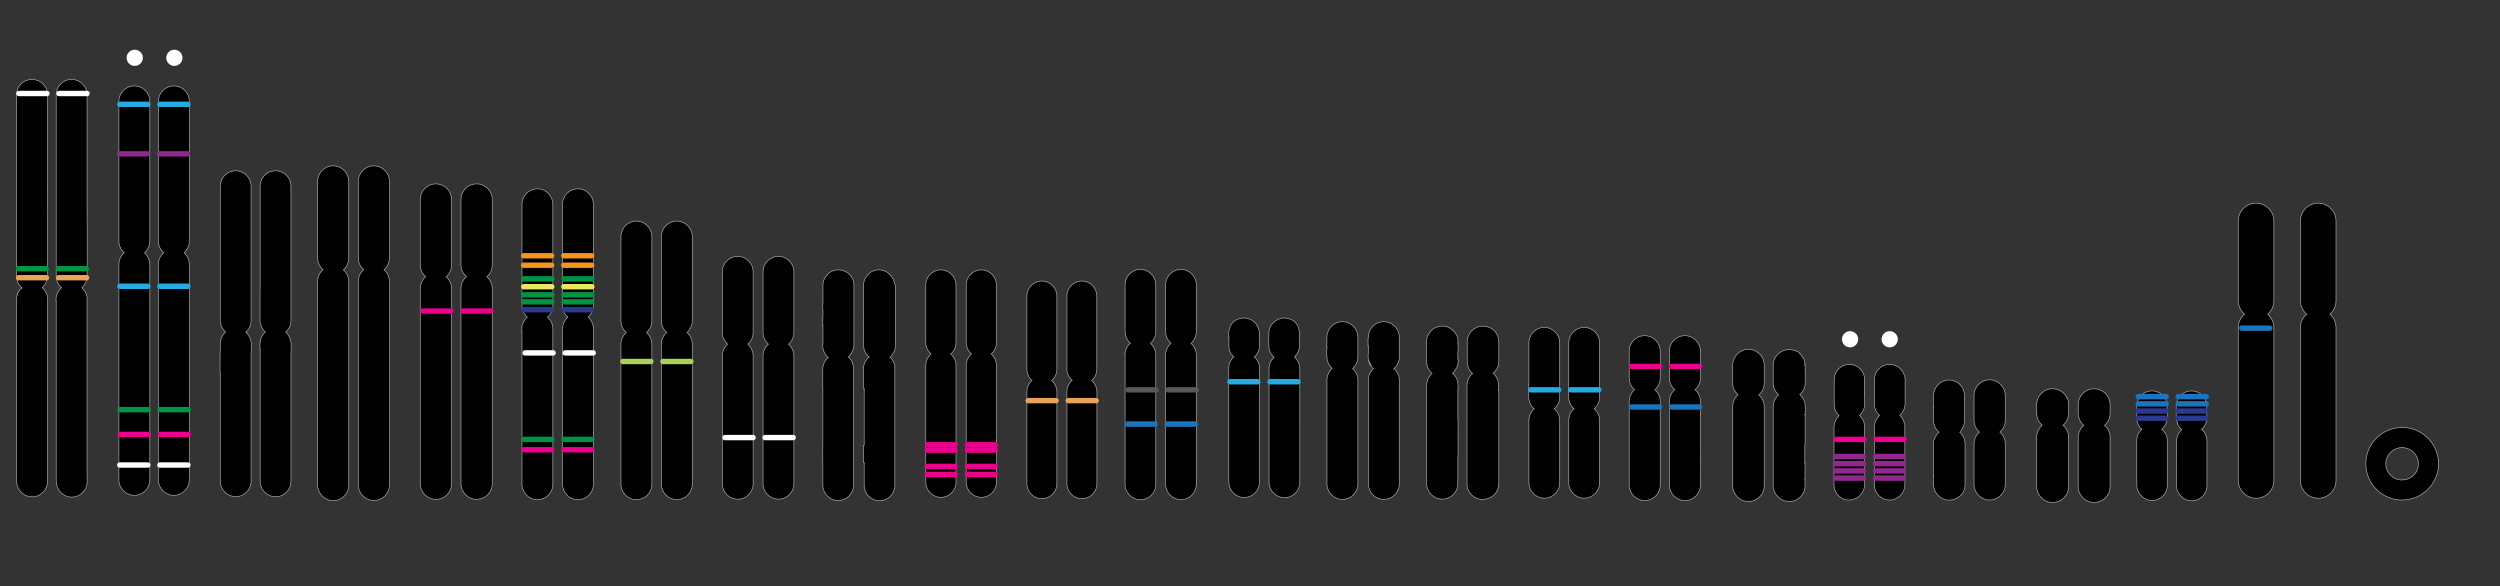 <?xml version="1.0" encoding="utf-8"?>
<!-- Generator: Adobe Illustrator 16.0.4, SVG Export Plug-In . SVG Version: 6.00 Build 0)  -->
<!DOCTYPE svg PUBLIC "-//W3C//DTD SVG 1.1//EN" "http://www.w3.org/Graphics/SVG/1.1/DTD/svg11.dtd">
<svg version="1.1" xmlns="http://www.w3.org/2000/svg" xmlns:xlink="http://www.w3.org/1999/xlink" x="0px" y="0px"
	 width="5551.398px" height="1301.738px" viewBox="0 0 5551.398 1301.738" enable-background="new 0 0 5551.398 1301.738"
	 xml:space="preserve">
<rect x="0" y="0" width="5551.398" height="1301.738" fill="#333333" stroke="none"/>
<g id="BG">
	<g id="bg">
		<g>
			<path fill="#010101" stroke="#A8AAAD" stroke-width="1.5" stroke-miterlimit="10" d="M640.963,745.413l0.018-0.018
				c-0.98-1.823-2.306-3.473-3.762-4.956c-0.925-1.023-1.901-1.998-2.939-2.901c7.163-6.007,11.784-15.25,11.784-25.879v-0.229
				v-66.777v-0.229v-21.259v-0.691v-15.021v-0.69v-15.711v-96.583v-4.392v-76.712c0-2.444-0.274-4.844-0.782-7.164h0.089
				c-2.782-14.134-14.896-25.285-29.9-26.841c-0.05-0.005-0.101-0.011-0.146-0.016c-0.479-0.047-0.96-0.084-1.441-0.112
				c-0.104-0.006-0.207-0.016-0.312-0.021c-0.562-0.027-1.127-0.046-1.696-0.046c-0.56,0-1.111,0.018-1.667,0.043
				c-0.151,0.008-0.308,0.021-0.462,0.028c-0.403,0.024-0.81,0.054-1.212,0.091c-0.155,0.019-0.312,0.034-0.471,0.054
				c-0.409,0.044-0.815,0.096-1.221,0.151c-0.131,0.021-0.259,0.039-0.389,0.062c-0.458,0.069-0.913,0.15-1.361,0.243
				c-0.067,0.013-0.138,0.023-0.201,0.04c-5.504,1.126-10.518,3.559-14.687,6.991c-0.251,0.205-0.491,0.417-0.734,0.63
				c-0.103,0.089-0.201,0.173-0.3,0.261c-7.058,6.256-11.493,15.391-11.493,25.604v30.038v15.481v17.792v15.479v2.08v96.583v0.231
				v18.021v15.711v17.562l-0.23,0.229v69.086c0,4.622,0.924,9.243,3.004,13.402c0.338,0.749,0.707,1.479,1.094,2.205
				c0.14,0.265,0.281,0.525,0.43,0.788c0.116,0.209,0.233,0.419,0.354,0.625c0.209,0.354,0.429,0.709,0.646,1.059
				c0.117,0.188,0.233,0.37,0.354,0.554c0.166,0.25,0.336,0.497,0.508,0.743c1.567,2.271,3.373,4.377,5.396,6.272
				c-6.008,5.083-9.704,11.784-11.321,19.41l0.482-0.482c-0.081,0.384-0.164,0.77-0.23,1.153l-0.021,0.021
				c-0.462,2.08-0.924,4.16-0.924,6.239v11.784l0.462-0.462v52.451v0.462v17.561v11.784v17.792v103.052v18.947v71.167v0.692
				c0,18.483,15.25,34.194,34.195,34.194s34.195-15.25,34.195-34.194v-0.692V997.02v-18.947V872.939v-17.792v-9.704v-17.561v-0.462
				V781.9h0.463v-18.254c-0.187-4.282-1.059-8.258-2.488-11.895C643.229,749.525,642.194,747.402,640.963,745.413z"/>
			<path fill="#010101" stroke="#A8AAAD" stroke-width="1.5" stroke-miterlimit="10" d="M556.967,756.203
				c-0.037-0.15-0.078-0.304-0.118-0.456c-0.104-0.394-0.213-0.782-0.329-1.173c-0.064-0.216-0.131-0.431-0.198-0.645
				c-0.146-0.471-0.308-0.938-0.473-1.399c-0.004-0.012-0.009-0.022-0.013-0.037c-0.204-0.564-0.42-1.126-0.646-1.677
				c-0.086-0.217-0.176-0.432-0.267-0.646c-0.051-0.11-0.098-0.223-0.146-0.329c-1.706-3.938-4.131-7.495-7.097-10.502l0.182-0.185
				c-0.242-0.121-0.48-0.242-0.714-0.356c-0.365-0.354-0.741-0.697-1.121-1.034c3.362-3.191,6.484-6.955,8.175-11.116
				c1.575-3.28,2.646-6.888,3.104-10.729c0.01-0.064,0.019-0.13,0.026-0.192c0.015-0.125,0.023-0.25,0.036-0.375
				c0.118-0.996,0.194-1.996,0.194-2.997v-0.693v-82.023v-0.23v-17.33v-15.479v-5.545V434.618v-0.229v-21.026
				c0-5.461-1.34-10.675-3.704-15.315c-0.002-0.007-0.004-0.012-0.006-0.016c-0.168-0.329-0.336-0.657-0.515-0.979
				c-4.391-8.133-12.122-14.34-21.352-16.77c-0.074-0.021-0.15-0.038-0.229-0.057c-0.434-0.11-0.864-0.213-1.302-0.307
				c-0.156-0.034-0.315-0.064-0.477-0.099c-0.362-0.07-0.729-0.14-1.097-0.2c-0.189-0.028-0.38-0.062-0.571-0.09
				c-0.349-0.051-0.698-0.096-1.051-0.136c-0.198-0.023-0.396-0.047-0.595-0.066c-0.371-0.034-0.746-0.062-1.121-0.087
				c-0.176-0.011-0.352-0.024-0.524-0.035c-0.55-0.024-1.103-0.043-1.659-0.043c-0.559,0-1.111,0.019-1.667,0.042
				c-0.151,0.01-0.308,0.021-0.463,0.03c-0.404,0.024-0.809,0.053-1.21,0.091c-0.158,0.019-0.312,0.034-0.472,0.054
				c-0.409,0.045-0.816,0.096-1.222,0.151c-0.131,0.021-0.259,0.039-0.387,0.062c-0.46,0.069-0.916,0.15-1.369,0.243
				c-0.062,0.013-0.13,0.022-0.191,0.036c-13.188,2.696-23.563,12.907-26.522,26.325h0.06c-0.488,2.312-0.751,4.705-0.751,7.164
				v21.026v13.633v17.561v15.714v13.17v96.583v7.162v15.713v17.56v80.178v0.463c0,4.62,0.924,9.242,3.003,13.401
				c0.045,0.099,0.096,0.194,0.141,0.292c0.066,0.141,0.135,0.28,0.202,0.42c2.014,4.232,4.803,8.062,8.194,11.295
				c-7.021,6.24-11.541,15.604-11.541,25.424v1.618v15.711v1.852h-0.462v45.979h0.462v36.044v15.481v9.012v89.42v18.947v71.167
				v0.462c0,18.485,15.249,34.196,34.194,34.196c18.947,0,34.197-15.25,34.197-34.196v-0.462V997.02v-18.947v-89.42v-11.091V861.85
				v-79.946h0.462V763.65c-0.02-0.437-0.056-0.866-0.089-1.296l0.089-0.089C557.836,760.225,557.471,758.189,556.967,756.203z"/>
			<path fill="#010101" stroke="#A8AAAD" stroke-width="1.5" stroke-miterlimit="10" d="M830.193,368.259
				c-19.135,0-34.536,15.399-34.536,34.537v66.506v34.066v69.541c0,10.271,4.667,19.604,11.901,25.901
				c-7.234,6.301-11.901,15.869-11.901,25.903v9.564v88.208v18.203v9.104v0.466v86.809v104.311v0.231v81.207v0.234v24.503v29.401
				c0,18.668,15.401,34.535,34.536,34.535s34.537-15.399,34.537-34.535v-29.401v-24.503v-0.234v-81.207v-0.231V837.066v-86.809
				v-0.468v-10.732v-16.569V634.28v-9.101c0-10.271-4.667-19.604-11.901-25.902c6.77-6.3,11.901-15.868,11.901-26.368v-69.541
				v-34.066v-66.506C864.73,384.125,849.326,368.259,830.193,368.259z"/>
			<path fill="#010101" stroke="#A8AAAD" stroke-width="1.5" stroke-miterlimit="10" d="M739.887,368.259
				c-19.136,0-34.536,15.399-34.536,34.537v66.506v19.6v14.468v69.541c0,10.271,4.666,19.604,11.9,25.901
				c-7.234,6.534-11.9,15.869-11.9,26.137v9.333v88.208v7.701v15.635v3.971v0.466v86.809v104.311v0.231v81.207v0.234v24.503v25.668
				v3.732v0.233c0,18.668,15.4,34.536,34.536,34.536c19.134,0,34.536-15.402,34.536-34.536v-0.233v-29.4v-24.503v-0.234V941.61
				v-0.231V837.067v-86.809v-0.468v-5.603V728.32v-5.834V634.28v-9.101c0-10.271-4.667-19.604-11.901-25.902
				c7.234-6.3,11.901-15.868,11.901-26.368v-69.541v-34.066v-66.506C774.423,384.125,759.021,368.259,739.887,368.259z"/>
			<path fill="#010101" stroke="#A8AAAD" stroke-width="1.5" stroke-miterlimit="10" d="M1317.691,730.439v-0.463v-1.622
				l-0.045,0.044c-0.45-9.562-4.958-18.196-11.764-24.124c6.716-6.02,11.809-15.281,11.809-25.699V636.67v-30.103v-62.515v-15.744
				v-17.597v-8.567v-48.622c0-18.523-15.281-34.268-34.267-34.268c-18.986,0-34.271,15.278-34.271,34.268v48.622v10.65v17.598
				v15.744v60.431v30.103v41.905c0,9.947,4.422,19.003,11.312,25.244l-0.433-0.006l0.687,0.685
				c-5.815,5.171-9.911,12.478-11.158,20.413c-0.348,1.371-0.399,2.907-0.404,4.603l-0.466,0.465v15.281v0.462v2.547h0.462v198.657
				v30.562v0.927v17.6v15.744v63.672c0,18.521,15.281,34.267,34.271,34.267c18.982,0,34.267-15.28,34.267-34.267v-60.199v-5.558
				v-15.744v-16.439v-30.562V748.729v-4.63l0.231-0.231L1317.691,730.439z"/>
			<path fill="#010101" stroke="#A8AAAD" stroke-width="1.5" stroke-miterlimit="10" d="M1227.625,730.439v-0.463
				c0-0.007-0.002-0.014-0.002-0.021c-0.002-1.855-0.034-3.402-0.464-5.533c-0.001-0.008-0.003-0.013-0.004-0.017
				c-0.288-1.707-0.713-3.37-1.248-4.982l0.326-0.326c-0.314,0-0.526-0.438-0.774-0.938c-2.029-5.396-5.384-10.172-9.644-13.883
				c7.177-6.02,11.81-15.281,11.81-25.699v-41.905v-30.103v-45.146v-9.727v-17.829v-15.744v-64.599
				c0-18.521-15.28-34.268-34.269-34.268s-34.267,15.279-34.267,34.268v66.914v15.512v17.365v8.104v45.146v11.345v18.755v41.907
				c0,10.184,4.625,19.438,11.796,25.688l0.012,0.011c-3.988,3.475-7.187,7.951-9.244,12.95l-0.017,0.017
				c0,0-0.003,0.021-0.003,0.028c-0.036,0.088-0.072,0.175-0.107,0.264c-0.065,0.091-0.165,0.172-0.354,0.172
				c-0.929,2.083-1.62,4.631-2.082,6.716c-0.466,2.084-0.466,3.935-0.466,6.02v5.093l0.466-0.464v0.464v13.197v198.194v30.562v8.336
				v15.744v13.661v60.199c0,18.521,15.278,34.267,34.267,34.267c18.987,0,34.267-15.28,34.267-34.267v-60.199V996.47v-15.977v-3.011
				v-30.562V748.729v-14.817l0.232-0.229L1227.625,730.439z"/>
			<path fill="#010101" stroke="#A8AAAD" stroke-width="1.5" stroke-miterlimit="10" d="M105.56,210.557
				c-0.226-18.411-14.587-33.344-32.763-34.259c-0.586-0.027-1.177-0.044-1.771-0.044c-19.004,0-34.3,15.299-34.3,34.303v13.439
				v0.463v28.042v3.245v17.845v15.762v0.693v80.885v6.489v17.147v15.76v17.848V443.7v17.85v15.759v17.383v3.708v114.256v0.695
				c0,2.549,0.464,5.099,0.928,7.184c1.159,6.026,3.708,10.896,7.647,15.298c1.044,1.043,1.915,2.257,3.091,3.168l-0.078,0.075
				h0.174c0.101,0.074,0.188,0.162,0.29,0.231h-0.693c-3.265,2.841-5.896,6.261-7.81,10.097c-0.729,1.383-1.378,2.812-1.927,4.272
				l0.243-0.244c-1.215,3.547-1.866,7.367-1.866,11.369v8.343v15.76v17.381v15.763v15.524v46.584v22.02v1.158v254.935v1.623v3.013
				c0,2.34,0.284,4.673,0.734,6.795c0.204,1.607,0.505,3.157,0.889,4.562c3.939,14.138,17.383,25.03,33.144,25.03
				c15.76,0,29.199-10.895,32.908-25.728c0.928-2.549,1.159-5.562,1.159-8.573V664.342v-3.479c0-0.927,0-1.159-0.464-2.086v-1.159
				c0-0.926-0.465-1.623-0.929-2.549v-0.464c-1.623-6.258-5.562-11.356-10.196-15.76l-0.344-0.343
				c1.135-1.106,2.459-2.021,3.354-3.364c3.708-4.172,6.259-9.271,7.647-15.296c0.465-2.085,0.929-4.638,0.929-7.187v-0.229V498.4
				v-23.177l0.23-0.231v-15.759l-0.23,0.231v-18.078l0.23-0.231v-15.76l-0.23,0.231L105.56,210.557L105.56,210.557z"/>
			<path fill="#010101" stroke="#A8AAAD" stroke-width="1.5" stroke-miterlimit="10" d="M193.395,453.902v-15.76v-17.614V404.77
				v-17.614v-15.76v-0.464V290.05v-37.545v-28.506v-13.439c0-19.004-15.761-34.303-34.3-34.303
				c-19.005,0-34.301,15.299-34.301,34.303v13.439v28.506v15.065v17.845v4.635v80.885v2.55v15.759v17.614v15.76v17.381v13.906
				v19.467v15.763v9.271v0.231V612.89v0.464c0,2.549,0.464,5.099,0.929,7.184c1.158,6.026,3.708,10.896,7.647,15.298
				c1.082,1.08,1.976,2.352,3.218,3.271l-0.205,0.206h-0.232c-2.335,2.035-4.346,4.367-6.005,6.933l-0.251,0.251
				c-3.478,5.563-5.562,11.357-5.562,18.312v3.013l0.464-0.468v17.618v15.76v17.845v15.76v3.244v46.584v22.02v0.464v257.251v3.013
				c0,2.34,0.285,4.673,0.733,6.795c0.077,0.606,0.174,1.196,0.277,1.78h-0.084c0.071,0.283,0.153,0.562,0.232,0.843
				c0.139,0.668,0.292,1.318,0.461,1.938c3.708,14.833,17.381,25.726,32.909,25.726c15.527,0,29.2-10.894,32.908-25.726
				c0.728-1.994,1.021-4.272,1.118-6.611c0.202-1.535,0.271-3.139,0.271-4.745v-3.013h-0.23V806.639v-0.464v-22.02v-46.584v-5.562
				v-15.527v-17.845v-15.76v-17.15v-0.928v-0.462v-3.479c0-0.927,0-1.159-0.464-2.086v-1.159c0-0.926-0.465-1.623-0.927-2.549
				v-0.464c-1.623-6.258-5.562-11.356-10.197-15.76l-0.111-0.111c1.137-1.104,2.459-2.02,3.355-3.365
				c3.708-4.171,6.258-9.269,7.647-15.296c0.465-2.085,0.927-4.634,0.927-7.185V498.4h-0.23v-11.125l0.23-0.229v-15.763l-0.23,0.229
				L193.395,453.902L193.395,453.902z"/>
			<path fill="#010101" stroke="#A8AAAD" stroke-width="1.5" stroke-miterlimit="10" d="M386.019,190.765
				c-19.028,0-34.345,15.313-34.345,34.344v93.75v26.917v13.692v17.869v15.546v17.865v2.091v107.209v15.312
				c0,10.211,4.641,19.493,11.833,25.759c-7.192,6.269-11.833,15.779-11.833,25.758v6.729v0.696v19.026v119.974v10.675v15.548
				v17.869v15.547v25.526V966.75v23.672v0.229v74.954c0,18.562,15.313,34.344,34.345,34.344s34.344-15.314,34.344-34.344v-74.954
				v-0.229V966.75V818.471v-25.526v-2.089v-15.548v-17.403v-15.78v-8.815V613.334v-19.027v-0.696v-6.034v-0.693
				c0-10.034-4.49-19.166-11.473-25.428c6.98-6.902,11.473-15.599,11.473-26.091V412.841v-4.179v-17.866v-15.55v-17.4v-12.068
				V318.86v-93.75v-0.464C420.361,206.08,405.047,190.765,386.019,190.765z"/>
			<path fill="#010101" stroke="#A8AAAD" stroke-width="1.5" stroke-miterlimit="10" d="M316.4,196.001
				c-0.113-0.069-0.228-0.146-0.343-0.218c-0.205-0.124-0.414-0.242-0.621-0.362c-0.309-0.18-0.616-0.357-0.931-0.528
				c-0.022-0.016-0.048-0.024-0.07-0.037c-4.326-2.338-9.204-3.781-14.396-4.044c-0.576-0.03-1.155-0.045-1.736-0.045
				c-19.027,0-34.345,15.313-34.345,34.344v93.75v26.917V365.5v15.551v17.4v14.39v122.521c0,10.211,4.643,19.493,11.835,25.759
				c-7.193,6.497-11.835,15.779-11.835,25.99v6.729v0.464v19.026V747.69v17.869v15.548v37.361v148.278v23.671v0.23v74.954
				c0,18.562,15.314,34.344,34.345,34.344c19.028,0,34.344-15.315,34.344-34.344v-74.954v-0.23v-23.67V818.469v-39.448v-15.548
				v-17.868v-132.27v-19.029v-0.464v-6.269v-0.463c0-10.094-4.539-19.272-11.592-25.537c5.935-5.823,10.077-12.938,11.244-21.333
				c0.221-1.528,0.348-3.081,0.348-4.646v-0.233V412.841v-0.466v-15.549v-17.863v-15.78v-17.405V318.86v-93.75v-0.464
				C332.646,212.656,326.062,202.03,316.4,196.001z"/>
			<path fill="#010101" stroke="#A8AAAD" stroke-width="1.5" stroke-miterlimit="10" d="M1413.188,490.945
				c-19.021,0-34.334,15.312-34.334,34.334v123.188v13.224v13.688v20.646v16.472c0,10.208,4.641,19.487,11.832,25.75
				c-7.191,6.496-11.832,15.775-11.832,25.983v48.717v15.775v17.396v15.544v149.167v23.663v30.855v9.976
				c0,18.56,15.312,34.334,34.334,34.334s34.335-15.312,34.335-34.334v-9.976v-30.855v-23.663V863.75v-3.713v-15.772v-17.632
				v-15.775v-46.629c0-10.208-4.641-19.487-11.832-25.75c7.191-6.496,11.832-15.775,11.832-25.983v-16.472v-20.646v-15.312v-11.6
				V525.28C1447.521,506.721,1432.209,490.945,1413.188,490.945z"/>
			<path fill="#010101" stroke="#A8AAAD" stroke-width="1.5" stroke-miterlimit="10" d="M1502.967,490.945
				c-19.023,0-34.335,15.312-34.335,34.334v123.188v7.652v15.775v3.479v20.646v16.472c0,10.208,4.641,19.487,11.832,25.75
				c-7.191,6.266-11.832,15.775-11.832,25.75v29.929v11.365v17.863v15.775v17.167v7.653v147.079v23.663v30.855v9.741
				c0,18.561,15.312,34.334,34.335,34.334c19.021,0,34.334-15.312,34.334-34.334v-9.741v-30.855v-23.663V863.75v-9.742v-17.399
				v-14.847V803.2v-9.277v-29.693c0-10.208-4.643-19.487-11.832-25.75c7.189-6.496,11.832-15.775,11.832-25.983v-16.472v-20.646
				v-5.104v-16.239V525.28C1537.301,506.721,1521.988,490.945,1502.967,490.945z"/>
			<path fill="#010101" stroke="#A8AAAD" stroke-width="1.5" stroke-miterlimit="10" d="M1093.103,652.665v-12.023
				c0-10.328-4.695-19.717-11.971-26.055c7.272-6.104,11.971-15.492,11.971-26.29v-5.164v-28.64v-24.882V513.65v-17.839v-9.155
				v-16.898v-0.234v-26.525c0.001-19.245-15.257-34.737-34.74-34.737c-19.248,0-34.739,15.493-34.739,34.739v26.523v0.234v16.898
				v11.271v17.604v15.729v18.072v33.804v5.164c0,10.325,4.693,19.717,11.973,26.056c-7.276,6.337-11.973,15.962-11.973,26.055
				v12.259l0,0v70.962v66.897v8.919v15.962v17.605v63.378v4.225v15.962v17.605v15.962v3.756v80.861v5.765v25.455v8.216
				c0,18.778,15.491,34.74,34.739,34.74c19.247,0,34.74-15.493,34.74-34.74v-33.671h0.001v-86.626v-5.633v-15.729v-18.073v-15.962
				v-2.111v-47.65v-1.643V831.37v-18.073v-15.963v-6.807v-66.899L1093.103,652.665L1093.103,652.665z"/>
			<path fill="#010101" stroke="#A8AAAD" stroke-width="1.5" stroke-miterlimit="10" d="M969.781,408.303
				c-0.594-0.03-1.188-0.045-1.793-0.045c-19.248,0-34.741,15.49-34.741,34.737v26.525v0.234v34.976v15.962v17.84v15.962v28.64
				v0.231v4.933v0.231c0,10.27,4.646,19.604,11.85,25.94c-7.204,6.564-11.85,15.902-11.85,26.17v14.553v0.47v65.959v66.9v14.083
				v17.604v15.963v10.562v0.469v47.185v9.389v17.604v15.963v14.555v82.391v0.235v0.938v38.264v0.47
				c0,18.778,15.493,34.74,34.741,34.74c19.247,0,34.74-15.493,34.74-34.74v-0.47v-39.2v-0.235v-82.391V935.7v-15.962v-18.074
				v-7.274v-47.185v-0.469v-12.207v-15.962v-18.074v-11.971v-66.9v-65.959v-0.47V640.64c0-10.328-4.695-19.717-11.972-26.055
				c7.273-6.338,11.972-15.963,11.972-26.059v-5.164v-0.231v-28.64v-2.11v-15.96v-17.605V503.09v-33.333v-0.234v-26.056v-0.473
				C1002.73,424.352,988.19,409.229,969.781,408.303z"/>
			<path fill="#010101" stroke="#A8AAAD" stroke-width="1.5" stroke-miterlimit="10" d="M1638.189,569.259
				c-18.966,0-34.232,15.266-34.232,34.229v9.715v10.643v17.348v6.708v32.15v37.702v20.813c0,10.18,4.626,19.431,11.798,25.675
				c-7.172,6.479-11.798,15.729-11.798,25.905v59.675v6.246v17.812v15.498v4.854v12.259v0.694v15.728v17.351v134.151
				c0,18.506,15.27,34.232,34.232,34.232s34.232-15.266,34.232-34.232V938.411v-17.579v-14.341v-12.259v-6.938v-15.497v-17.352
				v-4.626v-59.675c0-10.177-4.627-19.429-11.798-25.674c7.171-6.479,11.798-15.729,11.798-25.906V717.75v-37.699V647.9v-8.558
				V621.53v-8.327v-9.715C1672.423,584.985,1657.155,569.259,1638.189,569.259z"/>
			<path fill="#010101" stroke="#A8AAAD" stroke-width="1.5" stroke-miterlimit="10" d="M1728.628,569.259
				c-18.969,0-34.232,15.266-34.232,34.229v13.416v15.729v47.416v37.702v20.813c0,10.178,4.627,19.43,11.797,25.675
				c-7.17,6.246-11.797,15.729-11.797,25.678v59.903v15.498v17.812v11.103v12.259v9.716v15.496v17.812v124.67
				c0,18.503,15.267,34.232,34.232,34.232c18.965,0,34.229-15.269,34.229-34.232V954.14v-24.057v-15.729v-7.864v-12.259v-13.185
				v-17.812v-13.416v-59.675c0-10.177-4.626-19.429-11.797-25.674c7.171-6.479,11.797-15.729,11.797-25.906V717.75v-37.699V647.9
				v-16.885v-15.729V603.49C1762.859,584.985,1747.594,569.259,1728.628,569.259z"/>
			<path fill="#010101" stroke="#A8AAAD" stroke-width="1.5" stroke-miterlimit="10" d="M1951.641,599.259
				c-9.438,0-18.178,3.682-23.932,10.124c-6.214,6.212-10.123,14.726-10.123,23.93v49.699l-0.229,0.229v15.646l0.229-0.232v17.258
				l-0.229,0.232v13.806h0.229v37.965c0,1.15,0,2.531,0.459,3.684c0,0.354,0.067,0.604,0.15,0.833
				c0.103,0.681,0.223,1.354,0.363,2.021c0.003,0.016,0.005,0.026,0.008,0.039c0.598,2.775,1.552,5.419,2.929,7.922
				c1.15,2.991,3.451,5.522,5.522,8.056l2.531,2.528h0.688c-0.204,0.146-0.395,0.31-0.591,0.46h-0.56
				c-5.062,4.145-8.743,10.125-10.584,16.8c-0.463,1.608-0.923,2.989-0.923,4.602l-0.165,33.527l-0.062,0.062v13.347h1.609v127.013
				h-1.609V1027h1.609v50.854c0,18.407,15.187,34.053,34.055,34.053c18.867,0,34.054-15.187,34.054-34.053v-258.86v-2.991v-1.147
				v-1.15v-0.46v-0.921c0-0.92-0.46-1.149-0.46-2.071v-0.46c0,0,0-0.461-0.46-0.461c-0.461-1.147-0.921-2.528-1.149-3.681
				c0-0.46,0-0.46-0.461-0.92c-0.921-1.15-1.148-2.531-2.068-4.145c-0.461-0.921-0.922-1.147-1.15-2.068
				c-0.461-0.46-0.921-1.15-1.15-1.611l-0.459-0.46c-0.921-0.92-1.609-1.61-2.99-2.53l-0.46-0.461l0.46-0.46
				c0.921-0.92,1.608-1.149,2.069-2.071c0,0,0-0.46,0.459-0.46c0.462-0.46,0.462-0.921,0.923-1.147
				c0.459-0.46,0.921-1.15,1.148-1.611l0.459-0.46c0-0.46,0.461-0.46,0.461-0.92c0.921-1.15,1.611-2.53,2.071-3.681
				c0.46-0.922,0.92-1.611,1.15-2.532c0-0.46,0.46-0.92,0.46-0.92c0.46-0.921,0.46-1.61,0.92-2.531c0-0.46,0.461-0.92,0.461-0.92
				c0-0.921,0.46-1.61,0.46-2.531c0-0.92,0.46-1.608,0.46-2.068v-137.37c-2.531-9.664-6.213-18.177-12.425-24.39
				C1969.356,602.938,1961.073,599.259,1951.641,599.259z"/>
			<path fill="#010101" stroke="#A8AAAD" stroke-width="1.5" stroke-miterlimit="10" d="M1861.443,599.259
				c-9.204,0-18.177,3.682-23.93,10.124c-6.212,6.212-10.124,14.726-10.124,23.93v40.726h-0.46v15.647l0.46-0.453v17.479
				l-0.46,0.461v15.646l0.46-0.456v41.872h-0.46v3.452c0,5.521,1.147,10.584,3.681,15.186c1.15,2.991,3.452,5.522,5.523,8.056
				l2.527,2.528h0.46c-1.438,1.18-2.752,2.52-3.962,3.968c-0.563,0.57-1.037,1.091-1.409,1.804
				c-0.941,1.306-1.807,2.687-2.576,4.136c-1.235,2.188-2.224,4.481-2.863,6.895c-0.921,2.99-1.382,5.752-1.382,8.74v2.531v18.178
				v15.646v6.212h0.229v127.241h-0.229v38.192h0.229v50.393c0,18.407,15.188,34.054,34.053,34.054
				c18.868,0,34.057-15.188,34.057-34.054V818.073c0-1.147,0-2.992-0.46-4.142c0-1.61-0.46-3.451-0.922-4.604
				c-0.461-1.607-1.148-3.448-1.609-5.062c-0.46-0.92-0.92-1.611-1.15-2.531c-0.921-1.609-2.069-3.452-3.449-4.602v-0.46
				c-1.118-1.565-2.459-2.91-4.015-4.042l1.712-1.713c0.368-0.448,0.707-0.899,1.051-1.354c0.034-0.007,0.059-0.027,0.103-0.027
				c0.92-0.92,1.609-2.068,2.53-2.988c0-0.461,0.461-0.461,0.461-0.922c0.46-0.462,0.46-0.922,0.92-1.149
				c0.461-0.92,0.921-1.61,1.151-2.53v-0.323c0.27-0.502,0.521-1.011,0.759-1.521c0.051-0.077,0.094-0.157,0.161-0.228
				c0-0.052,0.003-0.083,0.003-0.125c0.09-0.197,0.184-0.396,0.27-0.602c0.057-0.058,0.105-0.112,0.188-0.194
				c0-0.46,0.46-0.92,0.46-0.92c0-0.461,0.461-0.921,0.461-1.147c0.46-0.921,0.46-1.151,0.92-2.072c0-0.46,0.46-1.15,0.46-1.61
				c0-0.92,0.46-1.147,0.46-2.067c0-1.151,0.46-2.532,0.46-3.685V632.851c0-9.204-3.681-17.717-10.124-23.93
				C1879.392,602.938,1871.107,599.259,1861.443,599.259z"/>
			<path fill="#010101" stroke="#A8AAAD" stroke-width="1.5" stroke-miterlimit="10" d="M2089.284,599.259
				c-18.592,0-33.555,14.963-33.555,33.555v6.575v10.882V667.5v15.416v44.664v33.104c0,9.976,4.535,19.045,11.562,25.166
				c-7.025,6.349-11.562,15.417-11.562,25.392v12.923v69.604v43.303v6.352v17.458v15.188v6.575v33.1v14.966v40.13
				c0,18.137,14.963,33.555,33.555,33.555c18.591,0,33.556-14.964,33.556-33.555v-40.13v-14.966v-33.1v-8.616V958.61v-16.774v-4.765
				v-43.303v-69.604V811.24c0-9.976-4.533-19.043-11.562-25.165c7.027-5.896,11.562-14.964,11.562-25.393v-33.102v-44.663v-2.04
				v-15.417v-17.006v-9.066v-6.575C2122.841,614.676,2107.875,599.259,2089.284,599.259z"/>
			<path fill="#010101" stroke="#A8AAAD" stroke-width="1.5" stroke-miterlimit="10" d="M2179.066,599.259
				c-18.591,0-33.554,14.963-33.554,33.555v6.575v3.854v15.19v17.004v7.481v44.662v33.103c0,9.976,4.533,19.045,11.562,25.166
				c-7.024,6.122-11.562,15.417-11.562,25.166v13.147v69.604v43.303v14.511v17.006v14.057v33.1v14.965v40.131
				c0,18.137,14.963,33.555,33.554,33.555s33.554-14.964,33.554-33.555v-40.131v-14.965v-33.1v-0.454v-15.188V949.54v-12.472
				v-43.303v-69.604v-12.925c0-9.976-4.533-19.043-11.562-25.165c7.028-5.896,11.562-14.964,11.562-25.393v-33.103v-44.663v-9.067
				v-17.458V640.97v-8.162C2212.618,614.676,2197.656,599.259,2179.066,599.259z"/>
			<path fill="#010101" stroke="#A8AAAD" stroke-width="1.5" stroke-miterlimit="10" d="M2313.584,624.09
				c-18.446,0-33.3,14.85-33.3,33.299v58.724v16.874v15.299v14.399v17.1v39.823v0.45c0,9.783,4.4,18.682,11.233,24.753
				c-6.833,6.288-11.233,15.187-11.233,24.97v78.522v35.771v7.875v15.074v16.874v1.575v33.299v8.55v6.75
				c0,17.999,14.854,33.299,33.3,33.299c18.448,0,33.301-14.85,33.301-33.299v-6.75v-8.55v-33.299v-20.477v-13.049v-7.875v-35.771
				v-78.073c0-9.899-4.5-18.898-11.478-24.974c6.978-6.302,11.478-15.302,11.478-25.649v-56.923v-16.198v-15.075v-17.322v-56.697
				C2346.885,639.388,2332.032,624.09,2313.584,624.09z"/>
			<path fill="#010101" stroke="#A8AAAD" stroke-width="1.5" stroke-miterlimit="10" d="M2424.28,845.256
				c6.75-6.302,11.249-15.302,11.249-25.649v-39.823v-17.1v-8.324v-15.3v-17.099v-15.302v-2.475v-46.798
				c0-17.999-14.624-33.299-33.298-33.299c-18.449,0-33.074,14.85-33.074,33.299v46.798v4.5v15.299v17.324v15.075v6.299v17.1v39.823
				c0,9.9,4.501,18.899,11.478,24.974c-0.386,0-0.438,0.313-0.445,0.409c-6.715,6.076-11.029,15.104-11.029,24.565v78.748v35.771
				v7.875v2.699v4.95v15.299v10.575v26.099v7.2v9.225v6.075c0,17.999,14.854,33.299,33.302,33.299
				c18.446,0,33.299-14.85,33.299-33.299v-82.122v-7.875V870.228C2435.754,860.328,2431.254,851.329,2424.28,845.256z"/>
			<path fill="#010101" stroke="#A8AAAD" stroke-width="1.5" stroke-miterlimit="10" d="M2532.387,598.259
				c-18.887,0-34.083,15.196-34.083,34.083v25.332v17.042v15.657v17.732v28.555c0,10.133,4.604,19.348,11.743,25.562
				c-0.166,0.147-0.322,0.308-0.484,0.461h-0.438c-6.218,5.988-10.593,13.814-11.282,23.029l0.514-0.516
				c-0.019,0.171-0.039,0.34-0.053,0.516l0.098-0.1c-0.06,0.794-0.098,1.592-0.098,2.399v13.354v6.447v62.179v28.098v35.925v17.501
				v15.66v5.758v32.471v24.41v25.562v12.666v7.601c0,18.423,15.196,34.083,34.082,34.083s34.082-15.2,34.082-34.083v-7.601v-12.666
				v-25.562v-24.41v-32.471v-7.83v-15.66v-17.729v-33.622v-28.098v-62.179v-8.06v-11.744c0-1.182-0.066-2.347-0.188-3.495
				l0.188-0.19c-0.213-1.121-0.469-2.227-0.752-3.312c-0.812-3.77-2.252-7.317-4.207-10.523c0.116,0.161,0.235,0.333,0.354,0.479
				c-0.535-0.938-1.146-1.783-1.743-2.562c-0.611-0.854-1.26-1.686-1.945-2.479c0.08,0.064,0.152,0.142,0.233,0.207l-0.448-0.448
				c-1.01-1.148-2.085-2.235-3.234-3.237c7.141-6.444,11.743-15.66,11.743-25.792v-25.792v-4.835v-17.271v-15.663v-17.732v-23.025
				C2566.469,613.916,2551.271,598.259,2532.387,598.259z"/>
			<path fill="#010101" stroke="#A8AAAD" stroke-width="1.5" stroke-miterlimit="10" d="M2622.429,598.259
				c-18.886,0-34.083,15.196-34.083,34.083v16.811v13.357v15.658v17.731v40.76c0,10.132,4.604,19.347,11.742,25.562
				c-3.855,3.357-6.967,7.666-9.018,12.473l-0.193,0.193c-0.687,1.765-1.238,3.573-1.656,5.421
				c-0.037,0.157-0.068,0.314-0.104,0.473c-0.062,0.294-0.122,0.59-0.177,0.889c-0.075,0.389-0.146,0.777-0.203,1.172
				c-0.011,0.072-0.021,0.147-0.032,0.226c-0.154,1.066-0.266,2.144-0.313,3.229c-0.001,0.02,0,0.039-0.002,0.06
				c-0.021,0.478-0.041,0.953-0.041,1.433v0.229v7.139V870v28.097v21.877v7.599v15.66V960.5v44.906v24.41v25.562v12.666v7.366
				c0,18.425,15.198,34.082,34.083,34.082c18.884,0,34.082-15.196,34.082-34.082v-7.366v-12.666v-25.562v-24.41v-46.749v-17.501
				v-15.66v-5.524v-21.877v-28.097V793.08v-5.063c0-3.688-0.461-7.139-1.611-10.594l-0.095,0.095
				c-1.951-5.883-5.475-11.087-10.038-15.064c6.908-6.444,11.742-15.658,11.742-25.792v-25.792v-1.609v-15.432v-17.271v-15.66
				v-11.745v-16.811C2656.511,613.916,2641.312,598.259,2622.429,598.259z"/>
			<path fill="#010101" stroke="#A8AAAD" stroke-width="1.5" stroke-miterlimit="10" d="M2875.78,794.373l-0.457-0.458l-0.916-0.915
				c0.916-0.916,1.604-1.145,2.521-2.061c-0.556-0.138-0.604-0.36-0.509-0.615c0.526-0.587,1.031-1.19,1.521-1.814
				c3.031-3.678,5.229-7.949,6.313-12.769c0.218-0.604,0.309-1.2,0.577-2.091l0.334-0.334c0.458-2.06,0.458-3.662,0.458-5.95
				v-11.673v-0.458v-15.104l-0.229,0.229v-0.229c0-1.146,0-2.521-0.459-4.121v-0.458c0-1.146-0.457-2.062-0.457-3.436v-0.458
				c-0.457-1.145-0.457-2.06-0.915-3.433c-0.458-1.144-0.916-2.06-1.146-3.433c-1.603-3.436-3.662-6.183-6.18-9.155l-2.062-2.062
				c-0.916-0.916-1.604-1.144-2.519-1.603c-2.062-1.146-3.662-2.062-5.723-2.746c-0.915-0.458-2.062-0.916-2.979-1.146
				c-0.915-0.457-2.06-0.914-2.975-0.914c-2.521-0.458-5.036-0.916-7.782-0.916c-5.507,0-10.925,1.333-15.619,3.781
				c-11.361,5.455-19.17,17.058-19.17,30.549v27.234c0,10.07,4.578,19.228,11.674,25.405l-1.146,1.144h0.226
				c-6.489,6.16-10.295,14.535-10.295,24.032v36.62h0.688v0.458h-0.688v27.923v68.205v61.567v21.972v0.229v7.322v17.396v0.229
				v10.528c0,11.663,6.136,22.204,15.437,28.326c5.437,3.769,12.019,6.005,19.126,6.005c18.77,0,33.873-15.105,33.873-33.874
				V818.635C2886.31,809.021,2882.188,800.323,2875.78,794.373z"/>
			<path fill="#010101" stroke="#A8AAAD" stroke-width="1.5" stroke-miterlimit="10" d="M2786.521,793.915h-0.229l-0.916-0.915
				c1.53-1.529,3.009-3.173,4.358-4.964l0,0c1.478-1.956,2.805-4.091,3.88-6.479c1.449-2.897,2.32-6.25,2.718-9.734
				c0.022-0.187,0.048-0.374,0.065-0.561c0.014-0.141,0.022-0.276,0.035-0.414c0.096-1.001,0.153-2.009,0.153-3.023v-0.458v-4.578
				v-17.166v-5.032c0-1.603-0.121-3.18-0.346-4.729c0.283-0.171,0.188-0.468-0.111-0.767c-0.016-0.075-0.032-0.15-0.049-0.228
				c-0.471-2.688-1.264-5.275-2.342-7.729c-0.74-1.78-1.611-3.496-2.646-5.092c-0.543-0.854-1.121-1.643-1.717-2.405l0.114-0.112
				c-1.44-2.082-3.335-3.935-5.358-5.566c-0.918-0.882-1.952-1.78-3.107-2.442c-0.916-0.458-1.604-1.146-2.979-1.604
				c-0.914-0.458-2.06-0.914-2.976-1.145c-2.978-1.146-6.18-2.062-9.613-2.519h-3.202c-1.604,0-2.977,0-4.577,0.457h-1.146
				c-1.603,0.459-2.976,0.459-4.12,0.916c-1.373,0.229-2.746,0.688-3.891,1.146c-0.459,0-0.459,0.458-0.916,0.458
				c-0.916,0.458-1.604,0.688-2.521,1.146c-0.458,0-0.915,0.457-0.915,0.457c-0.688,0.459-1.604,0.916-2.52,1.604
				c-0.457,0-0.457,0.458-0.916,0.458c-1.83,1.831-3.662,3.434-5.265,5.493c0,0.458-0.457,0.458-0.457,0.915
				c-0.457,0.687-1.146,1.602-1.604,2.518c0,0.229-0.457,0.229-0.457,0.688c-0.458,0.916-0.916,1.831-1.146,2.519
				c0,0.458-0.457,0.458-0.457,0.916c-0.457,1.146-0.916,2.519-1.145,3.662c-0.457,1.146-0.915,2.977-0.915,4.12v0.182
				c-0.489,2.16-0.916,4.489-0.916,7.145v7.095l0.458-0.46v16.938l-0.229,0.229v2.519c0,1.113,0.092,2.25,0.229,3.382v0.052
				c0,0.273,0.045,0.525,0.104,0.771c0.328,2.305,0.845,4.562,1.271,6.554l0.213-0.214c0.056,0.176,0.104,0.352,0.165,0.521
				l-0.148,0.147c1.146,4.119,3.662,8.013,6.18,10.759l0.051-0.051c0.934,1.123,1.939,2.182,3.007,3.175l-0.08,0.079l-0.458,0.457
				c-6.637,6.181-10.527,14.646-10.527,24.263v251.989c0,1.866,0.166,3.703,0.469,5.5c1.961,16.565,16.217,29.978,33.636,29.978
				c18.769,0,33.873-15.106,33.873-33.874v-10.528v-0.229v-24.719v-0.229v-21.972V951.61v-68.205v-27.923h-0.229v-0.458h0.688
				v-36.849C2797.048,808.563,2792.929,799.866,2786.521,793.915z"/>
			<path fill="#010101" stroke="#A8AAAD" stroke-width="1.5" stroke-miterlimit="10" d="M2980.907,714.305
				c-14.467,0-26.778,8.852-31.862,21.453c-0.739,1.688-1.356,3.437-1.804,5.248l0.212-0.212c-0.021,0.1-0.046,0.197-0.068,0.3
				l-0.144,0.143c-0.465,2.556-0.93,5.108-0.93,8.126v10.682l0.229-0.232v1.627h-0.464v7.894l0.464-0.448v6.021l-0.464,0.464v17.414
				l0.464-0.464c0,0.303,0.021,0.604,0.025,0.903l-0.025,0.022c0,3.304,0.598,6.364,1.604,9.28
				c1.205,3.778,3.044,7.289,5.396,10.384c0.956,1.311,1.999,2.548,3.104,3.666l-0.354,0.354l1.606,1.604
				c-6.918,6.271-11.358,15.571-11.358,25.327v8.591V869.4v21.361v2.554v15.556v17.881v108.658v22.059v17.182
				c0,18.574,15.324,34.363,34.363,34.363c19.038,0,34.361-15.324,34.361-34.363v-17.182v-22.059V924.66v-17.88v-15.556v-0.464
				v-21.361V852.45v-8.356c0-10.155-4.592-19.392-11.717-25.655c7.125-6.271,11.717-15.732,11.717-25.656v-0.465v-0.696v-0.464
				v-17.182v-0.232v-15.788v-8.82v-0.467C3015.271,730.094,2999.947,714.305,2980.907,714.305z"/>
			<path fill="#010101" stroke="#A8AAAD" stroke-width="1.5" stroke-miterlimit="10" d="M3107.215,748.666
				c0-2.57-0.305-5.089-0.861-7.52c0.055,0.105,0.107,0.212,0.165,0.323c-0.101-0.198-0.169-0.411-0.235-0.625
				c-0.089-0.373-0.184-0.744-0.283-1.113c-0.062-0.275-0.142-0.542-0.229-0.804c-4.233-14.033-17.328-24.622-32.917-24.622
				c-19.038,0-34.362,15.324-34.362,34.362v1.389l-0.696,0.702v17.877l0.231-0.232v0.232l0.465-0.465v15.321l-0.465,0.467v8.821
				c0,2.557,0.465,5.572,0.929,8.125l0.465-0.464c0.467,1.625,0.696,3.483,1.627,5.108c-0.931-1.857-1.16-3.483-1.627-5.108
				l0.064-0.062c0.963,3.891,2.595,7.531,4.77,10.789l-0.188,0.188c0.062,0.092,0.129,0.183,0.188,0.275l-0.397,0.396
				c1.642,2.472,3.521,4.667,5.639,6.833c-6.714,6.264-11.001,15.413-11.001,24.999v8.591v16.95v21.361v10.448v15.788v15.321
				v103.087v22.06v17.182c0,18.574,15.324,34.363,34.362,34.363s34.362-15.324,34.362-34.363v-17.182v-22.06V932.32v-16.949v-15.789
				v-8.819V869.4v-16.95v-8.356c0-10.188-4.617-19.446-11.779-25.714c0.832-0.648,1.583-1.427,2.232-2.194
				c4.057-4.135,7.055-9.417,8.522-15.416l0.325-0.325c0.464-2.554,0.929-5.105,0.929-7.662v-11.145l-0.231,0.229L3107.215,748.666
				L3107.215,748.666z M3095.379,818.328c-0.002-0.002-0.004-0.005-0.009-0.007c0.065-0.055,0.126-0.114,0.191-0.169
				C3095.502,818.209,3095.441,818.27,3095.379,818.328z"/>
			<path fill="#010101" stroke="#A8AAAD" stroke-width="1.5" stroke-miterlimit="10" d="M3041.275,805.782
				c0.231,1.396,0.696,2.322,1.161,2.558C3041.973,807.407,3041.508,806.714,3041.275,805.782z"/>
			<path fill="#010101" stroke="#A8AAAD" stroke-width="1.5" stroke-miterlimit="10" d="M3043.598,812.283l0.255-0.255
				c-0.491-0.741-0.968-1.501-1.415-2.299C3042.668,810.658,3043.133,811.354,3043.598,812.283z"/>
			<path fill="#010101" stroke="#A8AAAD" stroke-width="1.5" stroke-miterlimit="10" d="M3041.039,806.152
				c-0.002-0.355-0.037-0.41-0.461-0.834C3040.972,805.906,3041.031,805.998,3041.039,806.152z"/>
			<path fill="#010101" stroke="#A8AAAD" stroke-width="1.5" stroke-miterlimit="10" d="M3041.039,806.152
				c0.002,0.034,0.004,0.055,0.004,0.095C3041.043,806.214,3041.041,806.182,3041.039,806.152z"/>
			<path fill="#010101" stroke="#A8AAAD" stroke-width="1.5" stroke-miterlimit="10" d="M3237.239,796.507v-0.47v-15.432
				l0.469-0.468v-17.536l-0.469,0.468v-0.231v-3.978c0.469-1.637,0.469-3.04,0-4.677v-0.938c-0.468-1.636-0.468-3.038-1.169-4.676
				c-1.169-4.208-3.507-8.184-6.312-11.457l-3.741-3.739l-0.468-0.47c-1.169-1.169-3.039-2.104-4.208-3.506
				c-3.742-2.572-8.187-4.209-12.86-4.677c-0.936,0-1.637-0.468-2.571-0.468h-0.231h-5.848h-0.231c-0.937,0-1.637,0-2.572,0.468
				h-0.698h-0.233c-0.937,0-2.104,0.467-3.04,0.936c-0.936,0.47-2.104,0.47-3.04,0.938h-0.233c-0.468,0.231-1.168,0.231-1.637,0.701
				c-0.468,0.468-1.402,0.468-1.637,0.699c-0.468,0.47-0.936,0.47-1.87,0.938c-0.468,0.468-1.169,0.936-1.637,1.403
				c-0.468,0.23-0.938,0.698-1.402,0.698c-0.233,0.471-1.17,0.938-1.638,1.403c-0.469,0.467-0.938,0.702-1.169,1.169
				c-0.468,0.467-0.938,0.937-1.403,1.636c-0.467,0.471-0.701,0.938-1.168,1.403c-0.468,0.467-0.938,1.169-1.403,1.636
				c-0.393,0.396-0.462,0.786-0.61,1.182c-0.746,1.023-1.441,2.09-2.089,3.188c-0.086,0.121-0.185,0.231-0.34,0.312
				c-0.028,0.168-0.067,0.322-0.113,0.475c-0.334,0.6-0.646,1.211-0.95,1.829c-0.072,0.125-0.146,0.254-0.218,0.388l-0.354,0.349
				c-0.47,0.937-0.938,1.639-0.938,3.04c-0.469,0.937-0.469,1.639-0.936,3.039v0.471v0.468v0.467c0,0.045-0.013,0.083-0.015,0.128
				c-0.146,0.296-0.195,0.651-0.211,1.071c-0.121,0.361-0.242,0.666-0.242,0.904v47.465c0,3.739,0.935,7.716,2.104,11.457
				c0.469,1.637,1.169,3.507,2.104,5.145c0,0,0,0.467,0.469,0.467c0.935,1.64,2.104,3.04,3.039,4.679
				c1.096,1.532,2.801,3.267,3.976,4.439v0.001l0,0c0.075,0.076,0.155,0.156,0.229,0.229c-0.005,0.004-0.009,0.008-0.013,0.012
				c-0.377,0.014-0.438,0.321-0.443,0.419c-0.311,0.292-0.607,0.588-0.904,0.892c-6.025,5.841-9.877,14.345-10.322,23.701v11.227
				v22.443v0.234v12.626v28.993v85.105v27.356v8.885v13.327v2.572v8.417v0.231c0.937,18.005,16.135,32.5,34.604,32.5
				c19.172,0,34.604-15.432,34.604-34.604v-0.234v-8.417v-15.896v-6.781v-27.356h0.47v-39.747h-0.47v-0.231h0.47v-45.36h-0.47V888.4
				v-0.234v-22.443v-0.234h0.47v-11.457c-0.47-9.82-4.677-18.472-11.457-24.784h-0.47c-0.164,0-0.259-0.062-0.325-0.14l2.433-2.434
				c0.938-0.938,1.637-1.639,2.104-2.571c0.603-0.845,1.266-1.814,1.929-2.874c0.145-0.229,0.28-0.458,0.414-0.69
				c0.48-0.802,0.958-1.635,1.396-2.516l0.7-0.701c2.104-4.676,3.509-9.352,3.509-14.964v-6.312l-0.7,0.69v-0.224h-0.011v-0.005
				H3237.239z"/>
			<path fill="#010101" stroke="#A8AAAD" stroke-width="1.5" stroke-miterlimit="10" d="M3328.008,755.33
				c-0.022-0.314-0.062-0.632-0.121-0.938c-0.066-0.5-0.146-0.998-0.232-1.493c-0.014-0.088-0.029-0.174-0.048-0.263
				c-0.682-3.646-1.94-7.115-3.696-10.295c-0.729-1.477-1.547-2.829-2.498-4.091v-0.197c-1.168-1.168-2.104-3.04-3.738-4.208
				c-0.938-0.938-1.639-1.169-2.571-2.104c-0.728-0.724-1.312-1.025-1.972-1.346c-0.613-0.426-1.242-0.83-1.887-1.216
				c-1.467-0.907-2.992-1.703-4.562-2.351l-0.03,0.031c-4.028-1.669-8.438-2.603-13.062-2.603c-0.076,0-0.153,0.005-0.231,0.006
				c-0.078,0-0.155-0.006-0.233-0.006h-0.468c-19.173,0-34.604,15.432-34.604,34.604v46.996c0,0,0,1.637,0.469,2.572
				c0.467,2.104,0.937,4.676,1.637,6.781c0.468,0.935,0.938,2.104,1.168,3.036v0.471c0.47,0.935,0.938,1.636,1.638,2.568
				c0.938,1.169,1.639,2.572,3.039,3.741c0,0.467,0.471,0.467,0.471,0.938c0.904,1.133,2.037,2.055,3.385,3.389
				c-0.188,0.168-0.364,0.343-0.546,0.516c-0.071,0.041-0.154,0.07-0.269,0.07c-6.779,6.079-10.988,14.964-11.457,24.784v221.888
				c0.938,18.004,16.135,32.5,34.604,32.5c3.93,0,7.688-0.662,11.188-1.868c13.875-4.056,24.084-16.521,24.776-31.564h0.041v-0.469
				v-1.17v-14.026v-17.536v-27.356v-39.748v-45.357V888.16v-22.444h-1.401v-0.233h0.938v-11.457
				c-0.469-9.818-4.677-18.472-11.458-24.784c-0.412,0-0.458-0.349-0.464-0.434c3.412-2.779,6.147-6.062,8.152-9.738
				c2.052-3.662,3.407-7.716,3.957-11.996l0.045-0.045c0.231-1.636,0.231-2.806,0.231-4.208v-11.924v-18.005v-14.03v-1.169h-0.03
				C3328.136,756.898,3328.09,756.11,3328.008,755.33z"/>
			<path fill="#010101" stroke="#A8AAAD" stroke-width="1.5" stroke-miterlimit="10" d="M3429.221,726.982
				c-18.952,0-34.207,15.255-34.207,34.207v5.548v11.325v15.716v9.246v51.079h-0.462v27.734c0,10.171,4.622,19.413,11.787,25.653
				c-0.463,0-0.463,0.463-0.925,0.463h0.885c-6.874,6.241-11.285,15.493-11.285,25.193v8.783v28.66v0.462v24.729v76.272
				c0,18.489,15.255,34.207,34.207,34.207c18.951,0,34.206-15.255,34.206-34.207v-76.272v-24.729v-0.462v-28.66v-8.552
				c0-10.17-4.622-19.415-11.786-25.655c7.164-6.473,11.786-15.717,11.786-25.888v-78.813v-11.095v-15.486v-9.706v-5.548
				C3463.427,742.699,3448.17,726.982,3429.221,726.982z"/>
			<path fill="#010101" stroke="#A8AAAD" stroke-width="1.5" stroke-miterlimit="10" d="M3517.74,726.982
				c-18.952,0-34.206,15.255-34.206,34.207v5.548v5.085v17.104v14.099v51.079h-0.229v27.735c0,10.17,4.622,19.414,11.785,25.652
				c-0.463,0-0.463,0.463-0.926,0.463h0.651c-6.872,6.241-11.282,15.493-11.282,25.193v8.783v28.66v0.462v24.729v76.272
				c0,18.488,15.253,34.207,34.206,34.207c18.952,0,34.207-15.254,34.207-34.207v-76.272v-24.729v-0.462v-28.66v-8.552
				c0-10.169-4.623-19.415-11.788-25.655c7.165-6.472,11.788-15.717,11.788-25.887v-78.814v-15.717V769.51v-2.772v-5.548
				C3551.948,742.699,3536.693,726.982,3517.74,726.982z"/>
			<path fill="#010101" stroke="#A8AAAD" stroke-width="1.5" stroke-miterlimit="10" d="M3652.196,745.362
				c-19.103,0-34.478,15.376-34.478,34.479v8.15v32.851v18.638c0,10.25,4.659,19.569,11.88,25.858
				c-7.221,6.29-11.88,15.842-11.88,25.856v2.563v25.158v62.667v9.783v17.706v3.494l0,0v18.638v28.89v17.006
				c0,18.637,15.375,34.479,34.478,34.479c19.104,0,34.479-15.375,34.479-34.479v-17.006v-28.89v-18.638v-5.592v-17.472v-7.922
				v-62.664v-25.159v-2.563c0-10.25-4.659-19.566-11.882-25.856c7.223-6.06,11.882-15.375,11.882-25.858v-18.638v-32.851v-8.15
				C3686.677,761.205,3671.302,745.362,3652.196,745.362z"/>
			<path fill="#010101" stroke="#A8AAAD" stroke-width="1.5" stroke-miterlimit="10" d="M3775.9,779.844
				c0-18.64-15.376-34.479-34.478-34.479c-19.104,0-34.479,15.376-34.479,34.479v59.639c0,10.25,4.659,19.569,11.882,25.858
				c-7.223,6.289-11.882,15.842-11.882,25.856v185.905c0,18.637,15.375,34.479,34.479,34.479c19.102,0,34.478-15.375,34.478-34.479
				v-17.006h0.233v-28.888h-0.233v-18.64h0.233v-30.981h-0.233v-62.667h0.233v-25.16h-0.233v-2.563
				c0-10.25-4.659-19.566-11.881-25.856c7.222-6.06,11.881-15.375,11.881-25.858v-18.638h0.233v-32.851h-0.233V779.844z"/>
			<path fill="#010101" stroke="#A8AAAD" stroke-width="1.5" stroke-miterlimit="10" d="M3915.936,799.146
				c-0.739-1.755-1.588-3.327-2.502-4.806c-5.896-10.955-17.467-18.606-30.843-18.606c-16.737,0-30.646,11.63-34.146,27.281
				c-0.048,0.049-0.084,0.088-0.146,0.149c-0.473,0.946-0.473,2.13-0.473,3.074v0.452c-0.075,0.67-0.14,1.344-0.178,2.025
				c-0.136,0.769-0.298,1.552-0.298,2.253v39.258c0,9.772,4.174,18.712,10.757,25.053c0.421,0.414,0.854,0.816,1.294,1.208
				c-7.089,6.384-11.812,15.84-11.812,26.24v0.473v18.21v66.455v32.873v16.318v16.081v9.934v14.662v0.946
				c0,18.919,15.605,35,35.001,35c19.393,0,35-15.608,35-35v-0.946v-14.662v-12.062v-0.236v-15.846v-14.189v-32.873v-66.455v-18.21
				c0-10.403-4.729-19.863-12.062-26.25c7.332-6.146,12.062-15.606,12.062-26.485v-20.338v-16.791v-0.476v-1.656v-0.473
				c0-3.937-0.688-7.746-1.931-11.317L3915.936,799.146z"/>
			<path fill="#010101" stroke="#A8AAAD" stroke-width="1.5" stroke-miterlimit="10" d="M4008.404,811.207h-0.235v-2.601
				l-1.125,1.124c-0.021-0.137-0.031-0.282-0.043-0.43l1.168-1.167c-0.474-5.203-1.653-9.46-3.782-13.716l-0.957,0.948
				c-0.025-0.051-0.05-0.103-0.073-0.151l0.557-0.562c-1.652-3.311-3.781-6.386-6.855-8.984l-0.478,0.474
				c-0.039-0.039-0.075-0.079-0.114-0.118l0.826-0.829c-3.072-3.075-6.854-5.203-11.113-6.856l-0.476,0.473
				c-3.782-1.893-7.565-2.602-12.298-2.602h-0.945c-2.479,0.062-4.893,0.391-7.218,0.939c-15.571,3.191-27.366,16.864-27.782,33.113
				v40.204c0,10.403,4.729,19.862,12.062,26.251c-7.332,6.621-12.062,16.081-12.062,26.484v175.008
				c0,12.051,6.338,22.939,15.947,29.268c5.615,3.895,12.417,6.206,19.762,6.206c19.395,0,35.002-15.608,35.002-35v-15.608v-0.943
				l-0.71,0.943v-0.233l0.71-0.71v-16.082v-17.977l-0.71,0.721v-0.244l0.237-0.237v-40.44h0.709v-66.455h-0.946v-1.183h1.185
				v-17.736c0-10.403-4.729-19.864-12.062-26.25c7.331-6.386,12.062-16.082,12.062-26.251V823.51l-0.235,0.244v-12.546
				L4008.404,811.207L4008.404,811.207z"/>
			<path fill="#010101" stroke="#A8AAAD" stroke-width="1.5" stroke-miterlimit="10" d="M4196.026,809.133
				c-18.718,0-33.784,15.063-33.784,33.781v6.62v24.654v22.826c0,5.479,1.143,10.729,3.652,15.521c0,0.457,0.455,0.457,0.455,0.913
				c1.974,3.505,4.367,6.379,7.181,9.229c-4.396,3.941-7.78,9.13-9.651,14.884c-0.41,1.169-0.754,2.372-1.037,3.597l-0.143,0.144
				c0,0.177-0.02,0.354-0.023,0.532c-0.426,1.104-0.434,2.012-0.434,3.349v2.511v0.229v4.563v53.188v0.228v24.654v34.469v0.229
				v7.761v0.228v2.971v0.457c0,3.649,0.913,7.073,1.6,10.5c1.143,4.106,3.422,7.987,6.162,11.185
				c2.51,2.968,5.021,5.022,8.446,7.077c3.649,2.511,8.444,3.652,13.01,4.563c1.601,0,2.967,0.457,4.565,0.457
				c4.564,0,9.131-0.913,13.236-2.968c7.99-3.425,14.609-10.044,18.035-18.035c1.6-4.105,2.514-8.443,2.514-13.011v-0.456v-4.793
				l0.229-0.229v-5.938h-0.229v-34.469v-24.654v-0.228v-52.731v-0.457v-4.564v-3.651c-0.393-2.532-1-4.849-1.787-7.055
				c-0.051-0.146-0.104-0.29-0.158-0.438c-0.109-0.301-0.221-0.604-0.338-0.899c-0.434-1.104-0.92-2.182-1.459-3.227
				c-0.074-0.146-0.146-0.293-0.223-0.438c-0.005-0.01-0.01-0.019-0.016-0.024c-0.602-1.158-1.252-2.302-1.959-3.443
				c-0.914-1.142-1.6-2.055-2.513-3.425v-0.456l-2.722-2.721c0.935-0.846,1.817-1.747,2.653-2.699
				c0.021-0.02,0.045-0.038,0.063-0.059l0.455-0.457c0.914-0.913,1.602-1.6,2.058-2.511v-0.285c0.565-0.831,1.092-1.69,1.585-2.57
				c0.141-0.195,0.287-0.388,0.471-0.567c2.97-5.021,4.564-10.5,4.564-16.664v-53.871
				C4229.812,824.197,4214.746,809.133,4196.026,809.133z"/>
			<path fill="#010101" stroke="#A8AAAD" stroke-width="1.5" stroke-miterlimit="10" d="M4108.48,809.177
				c-0.566-0.029-1.139-0.044-1.71-0.044c-18.717,0-33.782,15.063-33.782,33.782v6.619v24.654v22.826v2.968
				c0,0.283,0.046,0.545,0.106,0.812c0.098,0.734,0.21,1.477,0.351,2.219v0.851c0,0.914,0.456,1.602,0.456,2.515v0.911
				c0.455,0.912,0.455,1.6,0.912,2.512v0.457c0.455,0.913,0.913,1.598,1.144,2.511c2.055,3.652,4.563,7.076,7.533,10.043
				l0.311,0.309c-3.729,3.479-6.688,7.861-8.562,12.721c-1.737,3.997-2.705,8.396-2.705,12.996V1076.9
				c0,5.936,1.6,11.643,4.107,16.207c1.598,3.425,4.105,6.164,7.077,8.675c3.423,2.968,6.616,5.021,10.729,6.62
				c0.913,0.457,1.596,0.914,2.969,0.914c0.914,0.456,1.599,0.456,2.513,0.456h0.912c0.913,0,1.142,0.457,2.056,0.457h3.424
				c0.076,0,0.148-0.005,0.227-0.006c0.077,0.001,0.152,0.006,0.229,0.006h1.603l0.077-0.077
				c10.169-0.656,19.302-5.954,25.115-13.771c3.938-5.113,6.432-11.394,6.898-18.247l0.092-0.091v-2.282v-10.729v-34.013h-0.455
				v-0.456h0.455v-24.654h-0.455v-0.228h0.455v-57.756c0-10.044-4.562-19.178-11.642-25.339c7.077-6.162,11.642-15.521,11.642-25.34
				v-22.826l-0.685-0.003v-24.88h0.685v-6.62l0,0C4140.559,825.216,4126.399,810.088,4108.48,809.177z"/>
			<path fill="#010101" stroke="#A8AAAD" stroke-width="1.5" stroke-miterlimit="10" d="M4360.703,971.364
				c-2.108-4.219-5.158-8.672-8.905-11.482c3.981-4.688,7.267-10.313,9.375-16.645c0.938-3.047,1.172-6.329,1.172-9.375v-31.174
				l0.233-0.234v-15.938l-0.233,0.236v-8.205c0-1.173,0-2.578-0.47-4.222v-0.468c-0.938-7.733-4.221-14.532-9.375-19.688
				c-4.222-4.221-9.377-7.734-15.472-8.906c-1.173-0.469-2.578-0.938-4.222-0.938h-0.47c-1.172,0-3.047-0.468-4.22-0.468
				c-18.984,0-34.455,15.47-34.455,34.689v9.346l-0.471,0.498v15.704l0.471-0.471v30.003c0,6.327,1.642,12.424,4.688,17.578
				c2.108,3.519,4.22,6.097,7.269,8.675c-3.519,3.047-6.097,6.328-8.205,10.312c0,0.468-0.471,0.468-0.471,0.938
				c-0.468,0.468-0.468,1.172-0.938,1.641c0,0.469-0.471,0.938-0.471,1.172s-0.471,1.172-0.471,1.641c0,0.472-0.47,1.175-0.47,1.644
				c0,0.468-0.47,0.938-0.47,1.641c0,0.938-0.471,1.172-0.471,2.109v24.61h-0.471v23.438h0.471v17.812h-0.471v10.078l0.471-0.479
				v15.95l-0.471,0.469v3.516h0.48c0.256,18.549,15.618,34.224,34.677,34.224c19.222,0,35.157-15.002,35.157-34.224v-90.475
				c0-3.75-0.938-7.735-1.641-11.018C4361.405,973.709,4360.938,972.771,4360.703,971.364z"/>
			<path fill="#010101" stroke="#A8AAAD" stroke-width="1.5" stroke-miterlimit="10" d="M4418.129,843.388
				c-19.222,0-34.688,15.47-34.688,34.688v20.861v15.938v18.518c0,10.312,4.688,19.688,11.953,26.017
				c-7.267,6.329-11.953,15.939-11.953,26.021v20.157v23.438v17.813v20.858v7.97c0,18.75,15.472,34.689,34.688,34.689
				c19.222,0,34.688-15.47,34.688-34.689v-10.077v-18.05v-18.518v-23.438v-20.157c0-10.313-4.688-19.689-11.954-26.021
				c7.268-6.328,11.954-15.47,11.954-26.017v-20.158v-16.408v-18.751C4452.816,859.326,4437.351,843.388,4418.129,843.388z"/>
			<path fill="#010101" stroke="#A8AAAD" stroke-width="1.5" stroke-miterlimit="10" d="M4685.172,892.392l-0.08,0.08
				c-2.944-16.37-17.393-29.3-34.891-29.3c-18.202,0-33.104,13.582-35.188,31.206c-0.246,1.402-0.258,2.896-0.258,4.239v11.258
				v7.902c0,4.115,0.735,8.08,2.067,11.774c0.396,1.219,0.908,2.412,1.521,3.579c2.11,4.301,5.062,8.128,8.625,11.229
				c-5.847,5.09-10.045,12.261-11.571,20.104c-0.267,1.18-0.481,2.382-0.646,3.605v61.314h0.002v51.016
				c0,19.161,15.809,35.447,35.444,35.447c19.642,0,35.448-15.811,35.448-35.447v-51.016v-58.201v-3.593
				c-0.958-9.104-5.271-17.005-11.734-22.753c-0.235,0-0.354-0.117-0.476-0.235c-0.001-0.001-0.003-0.003-0.005-0.004
				c7.425-6.706,12.215-16.286,12.215-26.825v-19.16c0-1.864-0.152-3.702-0.441-5.5
				C4685.194,892.875,4685.172,892.629,4685.172,892.392z"/>
			<path fill="#010101" stroke="#A8AAAD" stroke-width="1.5" stroke-miterlimit="10" d="M4590.176,883.921
				c-5.609-12.104-17.877-20.748-32.186-20.748c-19.641,0-35.445,15.808-35.445,35.445v0.479v0.001l-0.479,0.478v18.442l0.479-0.479
				v0.235c0,10.539,4.791,20.119,12.215,26.586c-0.002,0-0.002,0.001-0.002,0.001c-0.119,0.119-0.24,0.238-0.479,0.238
				c-6.466,5.749-10.537,13.651-11.732,22.753v3.593v58.683v50.773c0,19.161,15.809,35.447,35.444,35.447
				c19.644,0,35.448-15.809,35.448-35.447v-50.773v-58.44v-3.593c-0.958-9.104-5.271-17.005-11.734-22.753h-0.217
				c-0.088-0.079-0.172-0.162-0.264-0.24c2.328-2.104,4.396-4.49,6.143-7.101l0.086-0.085c0.871-1.307,1.688-2.759,2.431-4.318
				c1.853-3.818,3.041-7.982,3.418-12.354c0.013-0.136,0.022-0.271,0.035-0.406c0.021-0.311,0.045-0.616,0.06-0.929
				c0.027-0.543,0.047-1.087,0.047-1.634v-2.395v-0.24v-16.526v-1.677c0-4.79-1.199-9.102-3.112-13.173L4590.176,883.921z"/>
			<path fill="#010101" stroke="#A8AAAD" stroke-width="1.5" stroke-miterlimit="10" d="M4889.521,953.997
				c-0.455,0-0.455-0.452-0.911-0.452c2.354-1.927,4.691-4.651,6.289-7.43l0.535-0.535c3.414-5.004,5.006-11.146,5.006-17.514
				v-2.958l-0.229,0.229v-0.229v-17.06v-0.229v-6.368v-0.228c0-2.957-0.457-5.459-0.912-7.961l-0.276,0.28
				c-1.142-4.042-2.938-8.287-5.407-11.429c-0.062-0.089-0.131-0.173-0.191-0.261l0.191-0.194c-2.047-2.956-5.006-5.459-7.962-7.507
				h0.001c-1.945-1.526-4.32-2.716-6.91-3.669c-1.627-0.661-3.33-1.245-5.146-1.79l-0.192,0.193
				c-2.438-0.443-4.875-0.875-7.312-0.875c-2.957,0-5.461,0.455-8.416,1.138c-11.828,2.957-21.383,12.513-24.34,24.566
				c-0.908,2.502-0.908,5.459-0.908,7.961v8.188v0.229v17.288l0.453-0.454v0.454v0.455v0.456c0,4.094,0.91,8.416,2.502,12.055l0,0
				l-0.455,0.455c1.596,4.094,3.643,7.506,6.6,10.688l0.454-0.453h0.001l2.777,2.776c-0.263,0.106-0.275,0.406-0.275,0.406
				c-6.598,6.142-11.146,15.013-11.146,25.021v0.229v33.21h-0.455v24.111v40.941c0,6.944,2.19,13.486,5.934,18.931
				c6,9.19,16.357,15.418,28.188,15.418c18.652,0,33.666-15.015,33.666-33.664v-65.511v-33.895
				C4900.664,969.011,4896.569,960.366,4889.521,953.997z"/>
			<path fill="#010101" stroke="#A8AAAD" stroke-width="1.5" stroke-miterlimit="10" d="M4811.953,901.681
				c0.008-0.654-0.008-1.303-0.039-1.949c0.033-0.495,0.051-0.986,0.047-1.471l0.221-0.22c-0.455-4.322-1.592-8.416-3.867-11.829
				c-0.293-0.542-0.605-1.062-0.923-1.577c-0.062-0.108-0.126-0.219-0.188-0.326c-0.035-0.055-0.068-0.109-0.104-0.164
				c-1.685-2.749-3.75-5.247-6.135-7.413l0.301-0.301c-3.187-2.502-6.144-4.322-9.776-5.915l-0.099,0.097
				c-3.961-1.667-8.31-2.599-12.873-2.599c-18.647,0-33.663,15.013-33.663,33.665v26.614c0,6.146,1.725,11.942,4.68,16.93
				l-0.127,0.129c1.479,3.173,3.752,5.559,6.438,7.89c-6.513,6.354-10.991,14.938-10.991,24.866v98.947
				c0,6.942,2.188,13.483,5.934,18.926c6,9.194,16.356,15.421,28.188,15.421c18.65,0,33.664-15.013,33.664-33.665v-40.941v-24.111
				v-33.665c0-10.009-4.096-18.652-11.146-25.021h-0.229c-0.455,0-0.455-0.453-0.91-0.453c2.43-2.116,4.553-4.617,6.305-7.378
				c0.133-0.202,0.265-0.405,0.392-0.611c0.062-0.105,0.125-0.211,0.188-0.317c0.854-1.42,1.599-2.91,2.224-4.464
				c0.088-0.214,0.168-0.432,0.25-0.646c0.084-0.225,0.172-0.442,0.25-0.667c0.963-2.655,1.599-5.442,1.854-8.293l0.824-0.825
				c-0.455-0.455,0-1.364,0-2.046v-13.193l-0.684,0.678L4811.953,901.681L4811.953,901.681z"/>
			<path fill="#010101" stroke="#A8AAAD" stroke-width="1.5" stroke-miterlimit="10" d="M5009.735,451.131
				c-21.903,0-39.537,17.631-39.537,39.534v59.037v0.535v69.188v48.353c0,0.735,0.021,1.465,0.062,2.191
				c0.617,10.885,5.799,20.698,13.562,27.461c-0.533,0-0.533,0.534-1.066,0.534h0.506c-7.955,7.448-13.062,17.901-13.062,29.385
				v7.212v195.276v0.268v21.639v18.166v20.305v18.163v5.345v0.533v52.093v0.534c0,21.37,17.633,39.536,39.537,39.536
				c21.905,0,39.537-17.632,39.537-39.536v-0.534v-52.092v-0.534v-7.212v-0.534v-17.634v-0.534v-20.035v-0.534v-15.493v-21.64
				v-0.267V734.562v-7.212c0-11.754-5.345-22.439-13.625-29.653c8.28-6.945,13.625-17.63,13.625-29.918v-48.353v-69.188v-0.535
				v-59.036C5049.272,469.297,5031.645,451.131,5009.735,451.131z"/>
			<path fill="#010101" stroke="#A8AAAD" stroke-width="1.5" stroke-miterlimit="10" d="M5147.709,451.131
				c-21.903,0-39.537,17.631-39.537,39.534v59.037v0.535v69.188v48.353c0,0.735,0.021,1.465,0.062,2.191
				c0.617,10.885,5.799,20.698,13.562,27.461c-0.535,0-0.535,0.534-1.067,0.534h0.505c-7.955,7.448-13.062,17.901-13.062,29.385
				v7.212v195.276v0.268v21.639v18.166v20.305v18.163v5.345v0.533v52.093v0.534c0,21.37,17.633,39.536,39.537,39.536
				s39.535-17.632,39.535-39.536v-0.534v-52.092v-0.534v-7.212v-0.534v-17.634v-0.534v-20.035v-0.534v-15.493v-21.64v-0.267V734.562
				v-7.212c0-11.754-5.342-22.439-13.623-29.653c8.279-6.945,13.623-17.63,13.623-29.918v-48.353v-69.188v-0.535v-59.036
				C5187.244,469.297,5169.615,451.131,5147.709,451.131z"/>
			<path fill="#010101" stroke="#A8AAAD" stroke-width="1.5" stroke-miterlimit="10" d="M5414.791,1032.916
				c0.047-1.188,0.088-2.382,0.088-3.59c-0.301-44.419-36.59-80.403-81.16-80.104c-44.568,0.301-80.559,36.288-80.254,80.857
				c0,0.035,0.002,0.072,0.002,0.109c0.002,0.064-0.004,0.127-0.002,0.191c0.301,44.567,36.588,80.255,81.158,80.104l-0.002-0.301
				c0,0,0,0,0.002,0c22.285,0,42.312-9.035,56.916-23.941c0.653-0.652,1.358-1.389,2.061-2.16
				c8.361-9.012,14.584-19.891,18.07-31.974l0.047-0.046c0.146-0.566,0.297-1.145,0.444-1.729c0.142-0.524,0.274-1.055,0.403-1.584
				c0.08-0.317,0.158-0.642,0.236-0.963c0.039-0.133,0.074-0.254,0.116-0.394c0.301-0.753,0.301-1.355,0.604-2.259
				c0.299-1.355,0.603-3.015,0.752-4.367c0-0.604,0.301-0.753,0.301-1.054c0-2.062,0.097-4.022,0.182-5.974
				C5414.771,1033.47,5414.777,1033.191,5414.791,1032.916z M5297.736,1030.049c0.102-19.792,16.316-36.105,35.98-36.105
				c19.984,0,36.224,15.9,36.586,35.873c-0.047,9.28-3.504,17.761-9.271,24.215c-0.314,0.303-0.628,0.607-0.964,0.896
				c-6.626,6.625-15.66,10.688-25.601,10.688l0.002,0.297c-0.051,0-0.103,0.006-0.15,0.006
				C5314.334,1065.916,5298.1,1050.018,5297.736,1030.049z"/>
		</g>
	</g>
	<g id="raynaud-svg">
		<g>
			
				<line fill="none" stroke="#EAE95D" stroke-width="12" stroke-linecap="round" stroke-linejoin="round" stroke-miterlimit="10" x1="1163.092" y1="636.668" x2="1225.231" y2="636.668"/>
			
				<line fill="none" stroke="#EAE95D" stroke-width="12" stroke-linecap="round" stroke-linejoin="round" stroke-miterlimit="10" x1="1252.092" y1="636.668" x2="1314.231" y2="636.668"/>
		</g>
	</g>
	<g id="various-derm-svg">
		
			<line fill="none" stroke="#EBA35A" stroke-width="12" stroke-linecap="round" stroke-linejoin="round" stroke-miterlimit="10" x1="2283.092" y1="889.668" x2="2345.231" y2="889.668"/>
		
			<line fill="none" stroke="#EBA35A" stroke-width="12" stroke-linecap="round" stroke-linejoin="round" stroke-miterlimit="10" x1="2372.092" y1="889.668" x2="2434.231" y2="889.668"/>
		
			<line fill="none" stroke="#EBA35A" stroke-width="12" stroke-linecap="round" stroke-linejoin="round" stroke-miterlimit="10" x1="41.092" y1="616.668" x2="103.231" y2="616.668"/>
		
			<line fill="none" stroke="#EBA35A" stroke-width="12" stroke-linecap="round" stroke-linejoin="round" stroke-miterlimit="10" x1="130.092" y1="616.668" x2="192.231" y2="616.668"/>
	</g>
	<g id="eoe-svg">
		
			<line fill="none" stroke="#A9D15A" stroke-width="12" stroke-linecap="round" stroke-linejoin="round" stroke-miterlimit="10" x1="1383.092" y1="802.668" x2="1445.231" y2="802.668"/>
		
			<line fill="none" stroke="#A9D15A" stroke-width="12" stroke-linecap="round" stroke-linejoin="round" stroke-miterlimit="10" x1="1472.092" y1="802.668" x2="1534.231" y2="802.668"/>
	</g>
	<g id="depression-svg">
		
			<line fill="none" stroke="#27AAE1" stroke-width="12" stroke-linecap="round" stroke-linejoin="round" stroke-miterlimit="10" x1="266.092" y1="231.667" x2="328.231" y2="231.667"/>
		
			<line fill="none" stroke="#27AAE1" stroke-width="12" stroke-linecap="round" stroke-linejoin="round" stroke-miterlimit="10" x1="355.092" y1="231.667" x2="417.231" y2="231.667"/>
		
			<line fill="none" stroke="#27AAE1" stroke-width="12" stroke-linecap="round" stroke-linejoin="round" stroke-miterlimit="10" x1="266.092" y1="635.668" x2="328.231" y2="635.668"/>
		
			<line fill="none" stroke="#27AAE1" stroke-width="12" stroke-linecap="round" stroke-linejoin="round" stroke-miterlimit="10" x1="355.092" y1="635.668" x2="417.231" y2="635.668"/>
		
			<line fill="none" stroke="#27AAE1" stroke-width="12" stroke-linecap="round" stroke-linejoin="round" stroke-miterlimit="10" x1="3399.092" y1="865.668" x2="3461.231" y2="865.668"/>
		
			<line fill="none" stroke="#27AAE1" stroke-width="12" stroke-linecap="round" stroke-linejoin="round" stroke-miterlimit="10" x1="3488.092" y1="865.668" x2="3550.231" y2="865.668"/>
		
			<line fill="none" stroke="#27AAE1" stroke-width="12" stroke-linecap="round" stroke-linejoin="round" stroke-miterlimit="10" x1="2731.092" y1="847.668" x2="2793.231" y2="847.668"/>
		
			<line fill="none" stroke="#27AAE1" stroke-width="12" stroke-linecap="round" stroke-linejoin="round" stroke-miterlimit="10" x1="2820.092" y1="847.668" x2="2882.231" y2="847.668"/>
		
			<line fill="none" stroke="#1C75BC" stroke-width="12" stroke-linecap="round" stroke-linejoin="round" stroke-miterlimit="10" x1="2503.092" y1="941.668" x2="2565.231" y2="941.668"/>
		
			<line fill="none" stroke="#1C75BC" stroke-width="12" stroke-linecap="round" stroke-linejoin="round" stroke-miterlimit="10" x1="2592.092" y1="941.668" x2="2654.231" y2="941.668"/>
		<g>
			
				<line fill="none" stroke="#1C75BC" stroke-width="12" stroke-linecap="round" stroke-linejoin="round" stroke-miterlimit="10" x1="3623.092" y1="903.668" x2="3685.231" y2="903.668"/>
			
				<line fill="none" stroke="#1C75BC" stroke-width="12" stroke-linecap="round" stroke-linejoin="round" stroke-miterlimit="10" x1="3712.092" y1="903.668" x2="3774.231" y2="903.668"/>
		</g>
		<g>
			
				<line fill="none" stroke="#1C75BC" stroke-width="12" stroke-linecap="round" stroke-linejoin="round" stroke-miterlimit="10" x1="4748.092" y1="896.668" x2="4810.23" y2="896.668"/>
			
				<line fill="none" stroke="#1C75BC" stroke-width="12" stroke-linecap="round" stroke-linejoin="round" stroke-miterlimit="10" x1="4837.092" y1="896.668" x2="4899.23" y2="896.668"/>
		</g>
		<g>
			
				<line fill="none" stroke="#1C75BC" stroke-width="12" stroke-linecap="round" stroke-linejoin="round" stroke-miterlimit="10" x1="4748.092" y1="880.668" x2="4810.23" y2="880.668"/>
			
				<line fill="none" stroke="#1C75BC" stroke-width="12" stroke-linecap="round" stroke-linejoin="round" stroke-miterlimit="10" x1="4837.092" y1="880.668" x2="4899.23" y2="880.668"/>
		</g>
		<g>
			
				<line fill="none" stroke="#1C75BC" stroke-width="12" stroke-linecap="round" stroke-linejoin="round" stroke-miterlimit="10" x1="4978.092" y1="728.668" x2="5040.23" y2="728.668"/>
		</g>
		
			<line fill="none" stroke="#2B3990" stroke-width="12" stroke-linecap="round" stroke-linejoin="round" stroke-miterlimit="10" x1="1163.092" y1="687.668" x2="1225.231" y2="687.668"/>
		
			<line fill="none" stroke="#2B3990" stroke-width="12" stroke-linecap="round" stroke-linejoin="round" stroke-miterlimit="10" x1="1252.092" y1="687.668" x2="1314.231" y2="687.668"/>
		<g>
			
				<line fill="none" stroke="#2B3990" stroke-width="12" stroke-linecap="round" stroke-linejoin="round" stroke-miterlimit="10" x1="4747.092" y1="912.668" x2="4809.23" y2="912.668"/>
			
				<line fill="none" stroke="#2B3990" stroke-width="12" stroke-linecap="round" stroke-linejoin="round" stroke-miterlimit="10" x1="4836.092" y1="912.668" x2="4898.23" y2="912.668"/>
		</g>
		<g>
			
				<line fill="none" stroke="#2B3990" stroke-width="12" stroke-linecap="round" stroke-linejoin="round" stroke-miterlimit="10" x1="4747.092" y1="928.668" x2="4809.23" y2="928.668"/>
			
				<line fill="none" stroke="#2B3990" stroke-width="12" stroke-linecap="round" stroke-linejoin="round" stroke-miterlimit="10" x1="4836.092" y1="928.668" x2="4898.23" y2="928.668"/>
		</g>
	</g>
	<g id="migraines-svg">
		<g>
			
				<line fill="none" stroke="#FFFFFF" stroke-width="12" stroke-linecap="round" stroke-linejoin="round" stroke-miterlimit="10" x1="266.092" y1="1032.668" x2="328.231" y2="1032.668"/>
			
				<line fill="none" stroke="#FFFFFF" stroke-width="12" stroke-linecap="round" stroke-linejoin="round" stroke-miterlimit="10" x1="355.092" y1="1032.668" x2="417.231" y2="1032.668"/>
		</g>
		<g>
			
				<line fill="none" stroke="#FFFFFF" stroke-width="12" stroke-linecap="round" stroke-linejoin="round" stroke-miterlimit="10" x1="42.092" y1="207.667" x2="104.231" y2="207.667"/>
			
				<line fill="none" stroke="#FFFFFF" stroke-width="12" stroke-linecap="round" stroke-linejoin="round" stroke-miterlimit="10" x1="131.092" y1="207.667" x2="193.231" y2="207.667"/>
		</g>
		<g>
			
				<line fill="none" stroke="#FFFFFF" stroke-width="12" stroke-linecap="round" stroke-linejoin="round" stroke-miterlimit="10" x1="1166.092" y1="783.668" x2="1228.231" y2="783.668"/>
			
				<line fill="none" stroke="#FFFFFF" stroke-width="12" stroke-linecap="round" stroke-linejoin="round" stroke-miterlimit="10" x1="1255.092" y1="783.668" x2="1317.231" y2="783.668"/>
		</g>
		<g>
			
				<line fill="none" stroke="#FFFFFF" stroke-width="12" stroke-linecap="round" stroke-linejoin="round" stroke-miterlimit="10" x1="1610.092" y1="971.668" x2="1672.231" y2="971.668"/>
			
				<line fill="none" stroke="#FFFFFF" stroke-width="12" stroke-linecap="round" stroke-linejoin="round" stroke-miterlimit="10" x1="1699.092" y1="971.668" x2="1761.231" y2="971.668"/>
		</g>
		<g>
			
				<line fill="none" stroke="#58595B" stroke-width="12" stroke-linecap="round" stroke-linejoin="round" stroke-miterlimit="10" x1="2505.092" y1="865.668" x2="2567.231" y2="865.668"/>
			
				<line fill="none" stroke="#58595B" stroke-width="12" stroke-linecap="round" stroke-linejoin="round" stroke-miterlimit="10" x1="2594.092" y1="865.668" x2="2656.231" y2="865.668"/>
		</g>
	</g>
	<g id="breastcancer-svg">
		<g>
			
				<line fill="none" stroke="#EC008C" stroke-width="12" stroke-linecap="round" stroke-linejoin="round" stroke-miterlimit="10" x1="2059.048" y1="1053.668" x2="2121.188" y2="1053.668"/>
			
				<line fill="none" stroke="#EC008C" stroke-width="12" stroke-linecap="round" stroke-linejoin="round" stroke-miterlimit="10" x1="2148.048" y1="1053.668" x2="2210.188" y2="1053.668"/>
		</g>
		<g>
			
				<line fill="none" stroke="#EC008C" stroke-width="12" stroke-linecap="round" stroke-linejoin="round" stroke-miterlimit="10" x1="3623.048" y1="813.669" x2="3685.188" y2="813.669"/>
			
				<line fill="none" stroke="#EC008C" stroke-width="12" stroke-linecap="round" stroke-linejoin="round" stroke-miterlimit="10" x1="3712.048" y1="813.669" x2="3774.188" y2="813.669"/>
		</g>
		<g>
			
				<line fill="none" stroke="#EC008C" stroke-width="12" stroke-linecap="round" stroke-linejoin="round" stroke-miterlimit="10" x1="2059.048" y1="1035.668" x2="2121.188" y2="1035.668"/>
			
				<line fill="none" stroke="#EC008C" stroke-width="12" stroke-linecap="round" stroke-linejoin="round" stroke-miterlimit="10" x1="2148.048" y1="1035.668" x2="2210.188" y2="1035.668"/>
		</g>
		<g>
			
				<line fill="none" stroke="#EC008C" stroke-width="12" stroke-linecap="round" stroke-linejoin="round" stroke-miterlimit="10" x1="4077.048" y1="975.669" x2="4139.188" y2="975.669"/>
			
				<line fill="none" stroke="#EC008C" stroke-width="12" stroke-linecap="round" stroke-linejoin="round" stroke-miterlimit="10" x1="4166.047" y1="975.669" x2="4228.188" y2="975.669"/>
		</g>
		<g>
			
				<line fill="none" stroke="#EC008C" stroke-width="12" stroke-linecap="round" stroke-linejoin="round" stroke-miterlimit="10" x1="1163.048" y1="998.669" x2="1225.188" y2="998.669"/>
			
				<line fill="none" stroke="#EC008C" stroke-width="12" stroke-linecap="round" stroke-linejoin="round" stroke-miterlimit="10" x1="1252.048" y1="998.669" x2="1314.188" y2="998.669"/>
		</g>
		<g>
			
				<line fill="none" stroke="#EC008C" stroke-width="12" stroke-linecap="round" stroke-linejoin="round" stroke-miterlimit="10" x1="939.048" y1="690.669" x2="1001.188" y2="690.669"/>
			
				<line fill="none" stroke="#EC008C" stroke-width="12" stroke-linecap="round" stroke-linejoin="round" stroke-miterlimit="10" x1="1028.048" y1="690.669" x2="1090.188" y2="690.669"/>
		</g>
		<g>
			
				<line fill="none" stroke="#EC008C" stroke-width="12" stroke-linecap="round" stroke-linejoin="round" stroke-miterlimit="10" x1="267.048" y1="964.669" x2="329.188" y2="964.669"/>
			
				<line fill="none" stroke="#EC008C" stroke-width="12" stroke-linecap="round" stroke-linejoin="round" stroke-miterlimit="10" x1="356.048" y1="964.669" x2="418.188" y2="964.669"/>
		</g>
		<g>
			
				<line fill="none" stroke="#EC008C" stroke-width="12" stroke-linecap="round" stroke-linejoin="round" stroke-miterlimit="10" x1="2059.048" y1="999.669" x2="2121.188" y2="999.669"/>
			
				<line fill="none" stroke="#EC008C" stroke-width="12" stroke-linecap="round" stroke-linejoin="round" stroke-miterlimit="10" x1="2148.048" y1="999.669" x2="2210.188" y2="999.669"/>
		</g>
		<g>
			
				<line fill="none" stroke="#EC008C" stroke-width="12" stroke-linecap="round" stroke-linejoin="round" stroke-miterlimit="10" x1="2059.048" y1="987.669" x2="2121.188" y2="987.669"/>
			
				<line fill="none" stroke="#EC008C" stroke-width="12" stroke-linecap="round" stroke-linejoin="round" stroke-miterlimit="10" x1="2148.048" y1="987.669" x2="2210.188" y2="987.669"/>
		</g>
	</g>
	<g id="alzh-svg">
		<g>
			
				<line fill="none" stroke="#92278F" stroke-width="12" stroke-linecap="round" stroke-linejoin="round" stroke-miterlimit="10" x1="4075.643" y1="1029.677" x2="4137.781" y2="1029.677"/>
			
				<line fill="none" stroke="#92278F" stroke-width="12" stroke-linecap="round" stroke-linejoin="round" stroke-miterlimit="10" x1="4164.643" y1="1029.677" x2="4226.781" y2="1029.677"/>
		</g>
		<g>
			
				<line fill="none" stroke="#92278F" stroke-width="12" stroke-linecap="round" stroke-linejoin="round" stroke-miterlimit="10" x1="4075.643" y1="1045.677" x2="4137.781" y2="1045.677"/>
			
				<line fill="none" stroke="#92278F" stroke-width="12" stroke-linecap="round" stroke-linejoin="round" stroke-miterlimit="10" x1="4164.643" y1="1045.677" x2="4226.781" y2="1045.677"/>
		</g>
		<g>
			
				<line fill="none" stroke="#92278F" stroke-width="12" stroke-linecap="round" stroke-linejoin="round" stroke-miterlimit="10" x1="4075.643" y1="1061.677" x2="4137.781" y2="1061.677"/>
			
				<line fill="none" stroke="#92278F" stroke-width="12" stroke-linecap="round" stroke-linejoin="round" stroke-miterlimit="10" x1="4164.643" y1="1061.677" x2="4226.781" y2="1061.677"/>
		</g>
		<g>
			
				<line fill="none" stroke="#92278F" stroke-width="12" stroke-linecap="round" stroke-linejoin="round" stroke-miterlimit="10" x1="4075.643" y1="1013.677" x2="4137.781" y2="1013.677"/>
			
				<line fill="none" stroke="#92278F" stroke-width="12" stroke-linecap="round" stroke-linejoin="round" stroke-miterlimit="10" x1="4164.643" y1="1013.677" x2="4226.781" y2="1013.677"/>
		</g>
		<g>
			
				<line fill="none" stroke="#92278F" stroke-width="12" stroke-linecap="round" stroke-linejoin="round" stroke-miterlimit="10" x1="265.26" y1="341.609" x2="327.399" y2="341.609"/>
			
				<line fill="none" stroke="#92278F" stroke-width="12" stroke-linecap="round" stroke-linejoin="round" stroke-miterlimit="10" x1="354.26" y1="341.609" x2="416.399" y2="341.609"/>
		</g>
	</g>
	<g id="arthritis-svg">
		<g>
			
				<line fill="none" stroke="#009444" stroke-width="12" stroke-linecap="round" stroke-linejoin="round" stroke-miterlimit="10" x1="1163.225" y1="975.688" x2="1225.364" y2="975.688"/>
			
				<line fill="none" stroke="#009444" stroke-width="12" stroke-linecap="round" stroke-linejoin="round" stroke-miterlimit="10" x1="1252.225" y1="975.688" x2="1314.364" y2="975.688"/>
		</g>
		<g>
			
				<line fill="none" stroke="#009444" stroke-width="12" stroke-linecap="round" stroke-linejoin="round" stroke-miterlimit="10" x1="266.769" y1="909.689" x2="328.909" y2="909.689"/>
			
				<line fill="none" stroke="#009444" stroke-width="12" stroke-linecap="round" stroke-linejoin="round" stroke-miterlimit="10" x1="355.769" y1="909.689" x2="417.908" y2="909.689"/>
		</g>
		<g>
			
				<line fill="none" stroke="#009444" stroke-width="12" stroke-linecap="round" stroke-linejoin="round" stroke-miterlimit="10" x1="40.78" y1="596.705" x2="102.92" y2="596.705"/>
			
				<line fill="none" stroke="#009444" stroke-width="12" stroke-linecap="round" stroke-linejoin="round" stroke-miterlimit="10" x1="129.78" y1="596.705" x2="191.92" y2="596.705"/>
		</g>
		<g>
			
				<line fill="none" stroke="#009444" stroke-width="12" stroke-linecap="round" stroke-linejoin="round" stroke-miterlimit="10" x1="1163.225" y1="654.704" x2="1225.364" y2="654.704"/>
			
				<line fill="none" stroke="#009444" stroke-width="12" stroke-linecap="round" stroke-linejoin="round" stroke-miterlimit="10" x1="1252.225" y1="654.704" x2="1314.364" y2="654.704"/>
		</g>
		<g>
			
				<line fill="none" stroke="#009444" stroke-width="12" stroke-linecap="round" stroke-linejoin="round" stroke-miterlimit="10" x1="1163.225" y1="619.205" x2="1225.364" y2="619.205"/>
			
				<line fill="none" stroke="#009444" stroke-width="12" stroke-linecap="round" stroke-linejoin="round" stroke-miterlimit="10" x1="1252.225" y1="619.205" x2="1314.364" y2="619.205"/>
		</g>
		<g>
			
				<line fill="none" stroke="#009444" stroke-width="12" stroke-linecap="round" stroke-linejoin="round" stroke-miterlimit="10" x1="1163.225" y1="670.203" x2="1225.364" y2="670.203"/>
			
				<line fill="none" stroke="#009444" stroke-width="12" stroke-linecap="round" stroke-linejoin="round" stroke-miterlimit="10" x1="1252.225" y1="670.203" x2="1314.364" y2="670.203"/>
		</g>
	</g>
	<g id="hemo-svg">
		<g>
			
				<line fill="none" stroke="#F7941E" stroke-width="12" stroke-linecap="round" stroke-linejoin="round" stroke-miterlimit="10" x1="1162.777" y1="567.959" x2="1224.916" y2="567.959"/>
			
				<line fill="none" stroke="#F7941E" stroke-width="12" stroke-linecap="round" stroke-linejoin="round" stroke-miterlimit="10" x1="1251.777" y1="567.959" x2="1313.916" y2="567.959"/>
		</g>
		<g>
			
				<line fill="none" stroke="#F7941E" stroke-width="12" stroke-linecap="round" stroke-linejoin="round" stroke-miterlimit="10" x1="1162.777" y1="588.957" x2="1224.916" y2="588.957"/>
			
				<line fill="none" stroke="#F7941E" stroke-width="12" stroke-linecap="round" stroke-linejoin="round" stroke-miterlimit="10" x1="1251.777" y1="588.957" x2="1313.916" y2="588.957"/>
		</g>
	</g>
	<g id="rosacea-svg">
	</g>
</g>
<g id="markers" display="none">
	
		<circle display="inline" fill="#010101" stroke="#A8AAAD" stroke-width="1.5" stroke-miterlimit="10" cx="71.199" cy="128.369" r="18"/>
	
		<circle display="inline" fill="#010101" stroke="#A8AAAD" stroke-width="1.5" stroke-miterlimit="10" cx="160.199" cy="128.369" r="18"/>
	
		<circle display="inline" fill="#010101" stroke="#A8AAAD" stroke-width="1.5" stroke-miterlimit="10" cx="299.199" cy="128.369" r="18"/>
	
		<circle display="inline" fill="#010101" stroke="#A8AAAD" stroke-width="1.5" stroke-miterlimit="10" cx="387.199" cy="128.369" r="18"/>
	
		<circle display="inline" fill="#010101" stroke="#A8AAAD" stroke-width="1.5" stroke-miterlimit="10" cx="524.199" cy="323.369" r="18"/>
	
		<circle display="inline" fill="#010101" stroke="#A8AAAD" stroke-width="1.5" stroke-miterlimit="10" cx="612.199" cy="323.369" r="18"/>
	
		<circle display="inline" fill="#010101" stroke="#A8AAAD" stroke-width="1.5" stroke-miterlimit="10" cx="740.199" cy="323.369" r="18"/>
	
		<circle display="inline" fill="#010101" stroke="#A8AAAD" stroke-width="1.5" stroke-miterlimit="10" cx="828.199" cy="323.369" r="18"/>
	
		<circle display="inline" fill="#010101" stroke="#A8AAAD" stroke-width="1.5" stroke-miterlimit="10" cx="967.199" cy="354.369" r="18"/>
	
		<circle display="inline" fill="#010101" stroke="#A8AAAD" stroke-width="1.5" stroke-miterlimit="10" cx="1055.199" cy="354.369" r="18"/>
	
		<circle display="inline" fill="#010101" stroke="#A8AAAD" stroke-width="1.5" stroke-miterlimit="10" cx="1192.199" cy="354.369" r="18"/>
	
		<circle display="inline" fill="#010101" stroke="#A8AAAD" stroke-width="1.5" stroke-miterlimit="10" cx="1280.199" cy="354.369" r="18"/>
	
		<circle display="inline" fill="#010101" stroke="#A8AAAD" stroke-width="1.5" stroke-miterlimit="10" cx="1412.199" cy="443.369" r="18"/>
	
		<circle display="inline" fill="#010101" stroke="#A8AAAD" stroke-width="1.5" stroke-miterlimit="10" cx="1500.199" cy="443.369" r="18"/>
	
		<circle display="inline" fill="#010101" stroke="#A8AAAD" stroke-width="1.5" stroke-miterlimit="10" cx="1635.199" cy="525.369" r="18"/>
	
		<circle display="inline" fill="#010101" stroke="#A8AAAD" stroke-width="1.5" stroke-miterlimit="10" cx="1723.199" cy="525.369" r="18"/>
	
		<circle display="inline" fill="#010101" stroke="#A8AAAD" stroke-width="1.5" stroke-miterlimit="10" cx="1858.199" cy="551.369" r="18"/>
	
		<circle display="inline" fill="#010101" stroke="#A8AAAD" stroke-width="1.5" stroke-miterlimit="10" cx="1946.199" cy="551.369" r="18"/>
	
		<circle display="inline" fill="#010101" stroke="#A8AAAD" stroke-width="1.5" stroke-miterlimit="10" cx="2086.199" cy="551.369" r="18"/>
	
		<circle display="inline" fill="#010101" stroke="#A8AAAD" stroke-width="1.5" stroke-miterlimit="10" cx="2174.199" cy="551.369" r="18"/>
	
		<circle display="inline" fill="#010101" stroke="#A8AAAD" stroke-width="1.5" stroke-miterlimit="10" cx="2309.199" cy="569.369" r="18"/>
	
		<circle display="inline" fill="#010101" stroke="#A8AAAD" stroke-width="1.5" stroke-miterlimit="10" cx="2397.199" cy="569.369" r="18"/>
	
		<circle display="inline" fill="#010101" stroke="#A8AAAD" stroke-width="1.5" stroke-miterlimit="10" cx="2532.199" cy="551.369" r="18"/>
	
		<circle display="inline" fill="#010101" stroke="#A8AAAD" stroke-width="1.5" stroke-miterlimit="10" cx="2620.199" cy="551.369" r="18"/>
	
		<circle display="inline" fill="#010101" stroke="#A8AAAD" stroke-width="1.5" stroke-miterlimit="10" cx="2760.199" cy="651.369" r="18"/>
	
		<circle display="inline" fill="#010101" stroke="#A8AAAD" stroke-width="1.5" stroke-miterlimit="10" cx="2848.199" cy="651.369" r="18"/>
	
		<circle display="inline" fill="#010101" stroke="#A8AAAD" stroke-width="1.5" stroke-miterlimit="10" cx="2984.199" cy="656.369" r="18"/>
	
		<circle display="inline" fill="#010101" stroke="#A8AAAD" stroke-width="1.5" stroke-miterlimit="10" cx="3072.199" cy="656.369" r="18"/>
	
		<circle display="inline" fill="#010101" stroke="#A8AAAD" stroke-width="1.5" stroke-miterlimit="10" cx="3200.199" cy="656.369" r="18"/>
	
		<circle display="inline" fill="#010101" stroke="#A8AAAD" stroke-width="1.5" stroke-miterlimit="10" cx="3288.199" cy="656.369" r="18"/>
	
		<circle display="inline" fill="#010101" stroke="#A8AAAD" stroke-width="1.5" stroke-miterlimit="10" cx="3428.199" cy="656.369" r="18"/>
	
		<circle display="inline" fill="#010101" stroke="#A8AAAD" stroke-width="1.5" stroke-miterlimit="10" cx="3516.199" cy="656.369" r="18"/>
	
		<circle display="inline" fill="#010101" stroke="#A8AAAD" stroke-width="1.5" stroke-miterlimit="10" cx="3652.199" cy="656.369" r="18"/>
	
		<circle display="inline" fill="#010101" stroke="#A8AAAD" stroke-width="1.5" stroke-miterlimit="10" cx="3740.199" cy="656.369" r="18"/>
	
		<circle display="inline" fill="#010101" stroke="#A8AAAD" stroke-width="1.5" stroke-miterlimit="10" cx="3884.199" cy="715.369" r="18"/>
	
		<circle display="inline" fill="#010101" stroke="#A8AAAD" stroke-width="1.5" stroke-miterlimit="10" cx="3972.199" cy="715.369" r="18"/>
	
		<circle display="inline" fill="#010101" stroke="#A8AAAD" stroke-width="1.5" stroke-miterlimit="10" cx="4108.199" cy="753.369" r="18"/>
	
		<circle display="inline" fill="#010101" stroke="#A8AAAD" stroke-width="1.5" stroke-miterlimit="10" cx="4196.199" cy="753.369" r="18"/>
	
		<circle display="inline" fill="#010101" stroke="#A8AAAD" stroke-width="1.5" stroke-miterlimit="10" cx="4332.199" cy="791.369" r="18"/>
	
		<circle display="inline" fill="#010101" stroke="#A8AAAD" stroke-width="1.5" stroke-miterlimit="10" cx="4420.199" cy="791.369" r="18"/>
	
		<circle display="inline" fill="#010101" stroke="#A8AAAD" stroke-width="1.5" stroke-miterlimit="10" cx="4564.199" cy="803.369" r="18"/>
	
		<circle display="inline" fill="#010101" stroke="#A8AAAD" stroke-width="1.5" stroke-miterlimit="10" cx="4652.199" cy="803.369" r="18"/>
	
		<circle display="inline" fill="#010101" stroke="#A8AAAD" stroke-width="1.5" stroke-miterlimit="10" cx="4776.199" cy="797.369" r="18"/>
	
		<circle display="inline" fill="#010101" stroke="#A8AAAD" stroke-width="1.5" stroke-miterlimit="10" cx="4864.199" cy="797.369" r="18"/>
	
		<circle display="inline" fill="#010101" stroke="#A8AAAD" stroke-width="1.5" stroke-miterlimit="10" cx="5009.199" cy="385.369" r="18"/>
	
		<circle display="inline" fill="#010101" stroke="#A8AAAD" stroke-width="1.5" stroke-miterlimit="10" cx="5147.199" cy="385.369" r="18"/>
</g>
<g id="mark-dep" display="none">
	
		<circle display="inline" fill="#010101" stroke="#A8AAAD" stroke-width="1.5" stroke-miterlimit="10" cx="71.199" cy="128.369" r="18"/>
	
		<circle display="inline" fill="#010101" stroke="#A8AAAD" stroke-width="1.5" stroke-miterlimit="10" cx="160.199" cy="128.369" r="18"/>
	
		<circle display="inline" fill="#010101" stroke="#A8AAAD" stroke-width="1.5" stroke-miterlimit="10" cx="299.199" cy="128.369" r="18"/>
	
		<circle display="inline" fill="#010101" stroke="#A8AAAD" stroke-width="1.5" stroke-miterlimit="10" cx="387.199" cy="128.369" r="18"/>
	
		<circle display="inline" fill="#010101" stroke="#A8AAAD" stroke-width="1.5" stroke-miterlimit="10" cx="524.199" cy="323.369" r="18"/>
	
		<circle display="inline" fill="#010101" stroke="#A8AAAD" stroke-width="1.5" stroke-miterlimit="10" cx="612.199" cy="323.369" r="18"/>
	
		<circle display="inline" fill="#010101" stroke="#A8AAAD" stroke-width="1.5" stroke-miterlimit="10" cx="740.199" cy="323.369" r="18"/>
	
		<circle display="inline" fill="#010101" stroke="#A8AAAD" stroke-width="1.5" stroke-miterlimit="10" cx="828.199" cy="323.369" r="18"/>
	
		<circle display="inline" fill="#010101" stroke="#A8AAAD" stroke-width="1.5" stroke-miterlimit="10" cx="967.199" cy="354.369" r="18"/>
	
		<circle display="inline" fill="#010101" stroke="#A8AAAD" stroke-width="1.5" stroke-miterlimit="10" cx="1055.199" cy="354.369" r="18"/>
	
		<circle display="inline" fill="#010101" stroke="#A8AAAD" stroke-width="1.5" stroke-miterlimit="10" cx="1192.199" cy="354.369" r="18"/>
	
		<circle display="inline" fill="#010101" stroke="#A8AAAD" stroke-width="1.5" stroke-miterlimit="10" cx="1280.199" cy="354.369" r="18"/>
	
		<circle display="inline" fill="#010101" stroke="#A8AAAD" stroke-width="1.5" stroke-miterlimit="10" cx="1412.199" cy="443.369" r="18"/>
	
		<circle display="inline" fill="#010101" stroke="#A8AAAD" stroke-width="1.5" stroke-miterlimit="10" cx="1500.199" cy="443.369" r="18"/>
	
		<circle display="inline" fill="#010101" stroke="#A8AAAD" stroke-width="1.5" stroke-miterlimit="10" cx="1635.199" cy="525.369" r="18"/>
	
		<circle display="inline" fill="#010101" stroke="#A8AAAD" stroke-width="1.5" stroke-miterlimit="10" cx="1723.199" cy="525.369" r="18"/>
	
		<circle display="inline" fill="#010101" stroke="#A8AAAD" stroke-width="1.5" stroke-miterlimit="10" cx="1858.199" cy="551.369" r="18"/>
	
		<circle display="inline" fill="#010101" stroke="#A8AAAD" stroke-width="1.5" stroke-miterlimit="10" cx="1946.199" cy="551.369" r="18"/>
	
		<circle display="inline" fill="#010101" stroke="#A8AAAD" stroke-width="1.5" stroke-miterlimit="10" cx="2086.199" cy="551.369" r="18"/>
	
		<circle display="inline" fill="#010101" stroke="#A8AAAD" stroke-width="1.5" stroke-miterlimit="10" cx="2174.199" cy="551.369" r="18"/>
	
		<circle display="inline" fill="#010101" stroke="#A8AAAD" stroke-width="1.5" stroke-miterlimit="10" cx="2309.199" cy="569.369" r="18"/>
	
		<circle display="inline" fill="#010101" stroke="#A8AAAD" stroke-width="1.5" stroke-miterlimit="10" cx="2397.199" cy="569.369" r="18"/>
	
		<circle display="inline" fill="#010101" stroke="#A8AAAD" stroke-width="1.5" stroke-miterlimit="10" cx="2532.199" cy="551.369" r="18"/>
	
		<circle display="inline" fill="#010101" stroke="#A8AAAD" stroke-width="1.5" stroke-miterlimit="10" cx="2620.199" cy="551.369" r="18"/>
	
		<circle display="inline" fill="#010101" stroke="#A8AAAD" stroke-width="1.5" stroke-miterlimit="10" cx="2760.199" cy="651.369" r="18"/>
	
		<circle display="inline" fill="#010101" stroke="#A8AAAD" stroke-width="1.5" stroke-miterlimit="10" cx="2848.199" cy="651.369" r="18"/>
	
		<circle display="inline" fill="#010101" stroke="#A8AAAD" stroke-width="1.5" stroke-miterlimit="10" cx="2984.199" cy="656.369" r="18"/>
	
		<circle display="inline" fill="#010101" stroke="#A8AAAD" stroke-width="1.5" stroke-miterlimit="10" cx="3072.199" cy="656.369" r="18"/>
	
		<circle display="inline" fill="#010101" stroke="#A8AAAD" stroke-width="1.5" stroke-miterlimit="10" cx="3200.199" cy="656.369" r="18"/>
	
		<circle display="inline" fill="#010101" stroke="#A8AAAD" stroke-width="1.5" stroke-miterlimit="10" cx="3288.199" cy="656.369" r="18"/>
	
		<circle display="inline" fill="#010101" stroke="#A8AAAD" stroke-width="1.5" stroke-miterlimit="10" cx="3428.199" cy="656.369" r="18"/>
	
		<circle display="inline" fill="#010101" stroke="#A8AAAD" stroke-width="1.5" stroke-miterlimit="10" cx="3516.199" cy="656.369" r="18"/>
	
		<circle display="inline" fill="#010101" stroke="#A8AAAD" stroke-width="1.5" stroke-miterlimit="10" cx="3652.199" cy="656.369" r="18"/>
	
		<circle display="inline" fill="#010101" stroke="#A8AAAD" stroke-width="1.5" stroke-miterlimit="10" cx="3740.199" cy="656.369" r="18"/>
	
		<circle display="inline" fill="#010101" stroke="#A8AAAD" stroke-width="1.5" stroke-miterlimit="10" cx="3884.199" cy="715.369" r="18"/>
	
		<circle display="inline" fill="#010101" stroke="#A8AAAD" stroke-width="1.5" stroke-miterlimit="10" cx="3972.199" cy="715.369" r="18"/>
	
		<circle display="inline" fill="#010101" stroke="#A8AAAD" stroke-width="1.5" stroke-miterlimit="10" cx="4108.199" cy="753.369" r="18"/>
	
		<circle display="inline" fill="#010101" stroke="#A8AAAD" stroke-width="1.5" stroke-miterlimit="10" cx="4196.199" cy="753.369" r="18"/>
	
		<circle display="inline" fill="#010101" stroke="#A8AAAD" stroke-width="1.5" stroke-miterlimit="10" cx="4332.199" cy="791.369" r="18"/>
	
		<circle display="inline" fill="#010101" stroke="#A8AAAD" stroke-width="1.5" stroke-miterlimit="10" cx="4420.199" cy="791.369" r="18"/>
	
		<circle display="inline" fill="#010101" stroke="#A8AAAD" stroke-width="1.5" stroke-miterlimit="10" cx="4564.199" cy="803.369" r="18"/>
	
		<circle display="inline" fill="#010101" stroke="#A8AAAD" stroke-width="1.5" stroke-miterlimit="10" cx="4652.199" cy="803.369" r="18"/>
	
		<circle display="inline" fill="#010101" stroke="#A8AAAD" stroke-width="1.5" stroke-miterlimit="10" cx="4776.199" cy="797.369" r="18"/>
	
		<circle display="inline" fill="#010101" stroke="#A8AAAD" stroke-width="1.5" stroke-miterlimit="10" cx="4864.199" cy="797.369" r="18"/>
	
		<circle display="inline" fill="#010101" stroke="#A8AAAD" stroke-width="1.5" stroke-miterlimit="10" cx="5009.199" cy="385.369" r="18"/>
	
		<circle display="inline" fill="#010101" stroke="#A8AAAD" stroke-width="1.5" stroke-miterlimit="10" cx="5147.199" cy="385.369" r="18"/>
</g>
<g id="mark-alz">
	<circle fill="#FFFFFF" cx="299.199" cy="128.369" r="18"/>
	<circle fill="#FFFFFF" cx="387.199" cy="128.369" r="18"/>
	<circle fill="#FFFFFF" cx="4108.199" cy="753.369" r="18"/>
	<circle fill="#FFFFFF" cx="4196.199" cy="753.369" r="18"/>
</g>
<g id="mark-breast" display="none">
	<circle display="inline" fill="#FFFFFF" cx="299.199" cy="128.369" r="18"/>
	<circle display="inline" fill="#FFFFFF" cx="387.199" cy="128.369" r="18"/>
	<circle display="inline" fill="#FFFFFF" cx="967.199" cy="354.369" r="18"/>
	<circle display="inline" fill="#FFFFFF" cx="1055.199" cy="354.369" r="18"/>
	<circle display="inline" fill="#FFFFFF" cx="1192.199" cy="354.369" r="18"/>
	<circle display="inline" fill="#FFFFFF" cx="1280.199" cy="354.369" r="18"/>
	<circle display="inline" fill="#FFFFFF" cx="2086.199" cy="551.369" r="18"/>
	<circle display="inline" fill="#FFFFFF" cx="2174.199" cy="551.369" r="18"/>
	<circle display="inline" fill="#FFFFFF" cx="3652.199" cy="656.369" r="18"/>
	<circle display="inline" fill="#FFFFFF" cx="3740.199" cy="656.369" r="18"/>
	<circle display="inline" fill="#FFFFFF" cx="4108.199" cy="753.369" r="18"/>
	<circle display="inline" fill="#FFFFFF" cx="4196.199" cy="753.369" r="18"/>
</g>
<g id="mark-derm" display="none">
	<circle display="inline" fill="#FFFFFF" cx="71.199" cy="128.369" r="18"/>
	<circle display="inline" fill="#FFFFFF" cx="160.199" cy="128.369" r="18"/>
	<circle display="inline" fill="#FFFFFF" cx="2309.199" cy="569.369" r="18"/>
	<circle display="inline" fill="#FFFFFF" cx="2397.199" cy="569.369" r="18"/>
</g>
<g id="mark-arth" display="none">
	<circle display="inline" fill="#FFFFFF" cx="71.199" cy="128.369" r="18"/>
	<circle display="inline" fill="#FFFFFF" cx="160.199" cy="128.369" r="18"/>
	<circle display="inline" fill="#FFFFFF" cx="299.199" cy="128.369" r="18"/>
	<circle display="inline" fill="#FFFFFF" cx="387.199" cy="128.369" r="18"/>
	<circle display="inline" fill="#FFFFFF" cx="1192.199" cy="354.369" r="18"/>
	<circle display="inline" fill="#FFFFFF" cx="1280.199" cy="354.369" r="18"/>
</g>
<g id="mark-gerd" display="none">
	<circle display="inline" fill="#FFFFFF" cx="1412.199" cy="443.369" r="18"/>
	<circle display="inline" fill="#FFFFFF" cx="1500.199" cy="443.369" r="18"/>
</g>
<g id="mark-rayn" display="none">
	<circle display="inline" fill="#FFFFFF" cx="1192.199" cy="354.369" r="18"/>
	<circle display="inline" fill="#FFFFFF" cx="1280.199" cy="354.369" r="18"/>
</g>
<g id="mark-migr_copy" display="none">
	<circle display="inline" fill="#FFFFFF" cx="71.199" cy="128.369" r="18"/>
	<circle display="inline" fill="#FFFFFF" cx="160.199" cy="128.369" r="18"/>
	<circle display="inline" fill="#FFFFFF" cx="1192.199" cy="354.369" r="18"/>
	<circle display="inline" fill="#FFFFFF" cx="1280.199" cy="354.369" r="18"/>
	<circle display="inline" fill="#FFFFFF" cx="1635.199" cy="525.369" r="18"/>
	<circle display="inline" fill="#FFFFFF" cx="1723.199" cy="525.369" r="18"/>
</g>
</svg>
